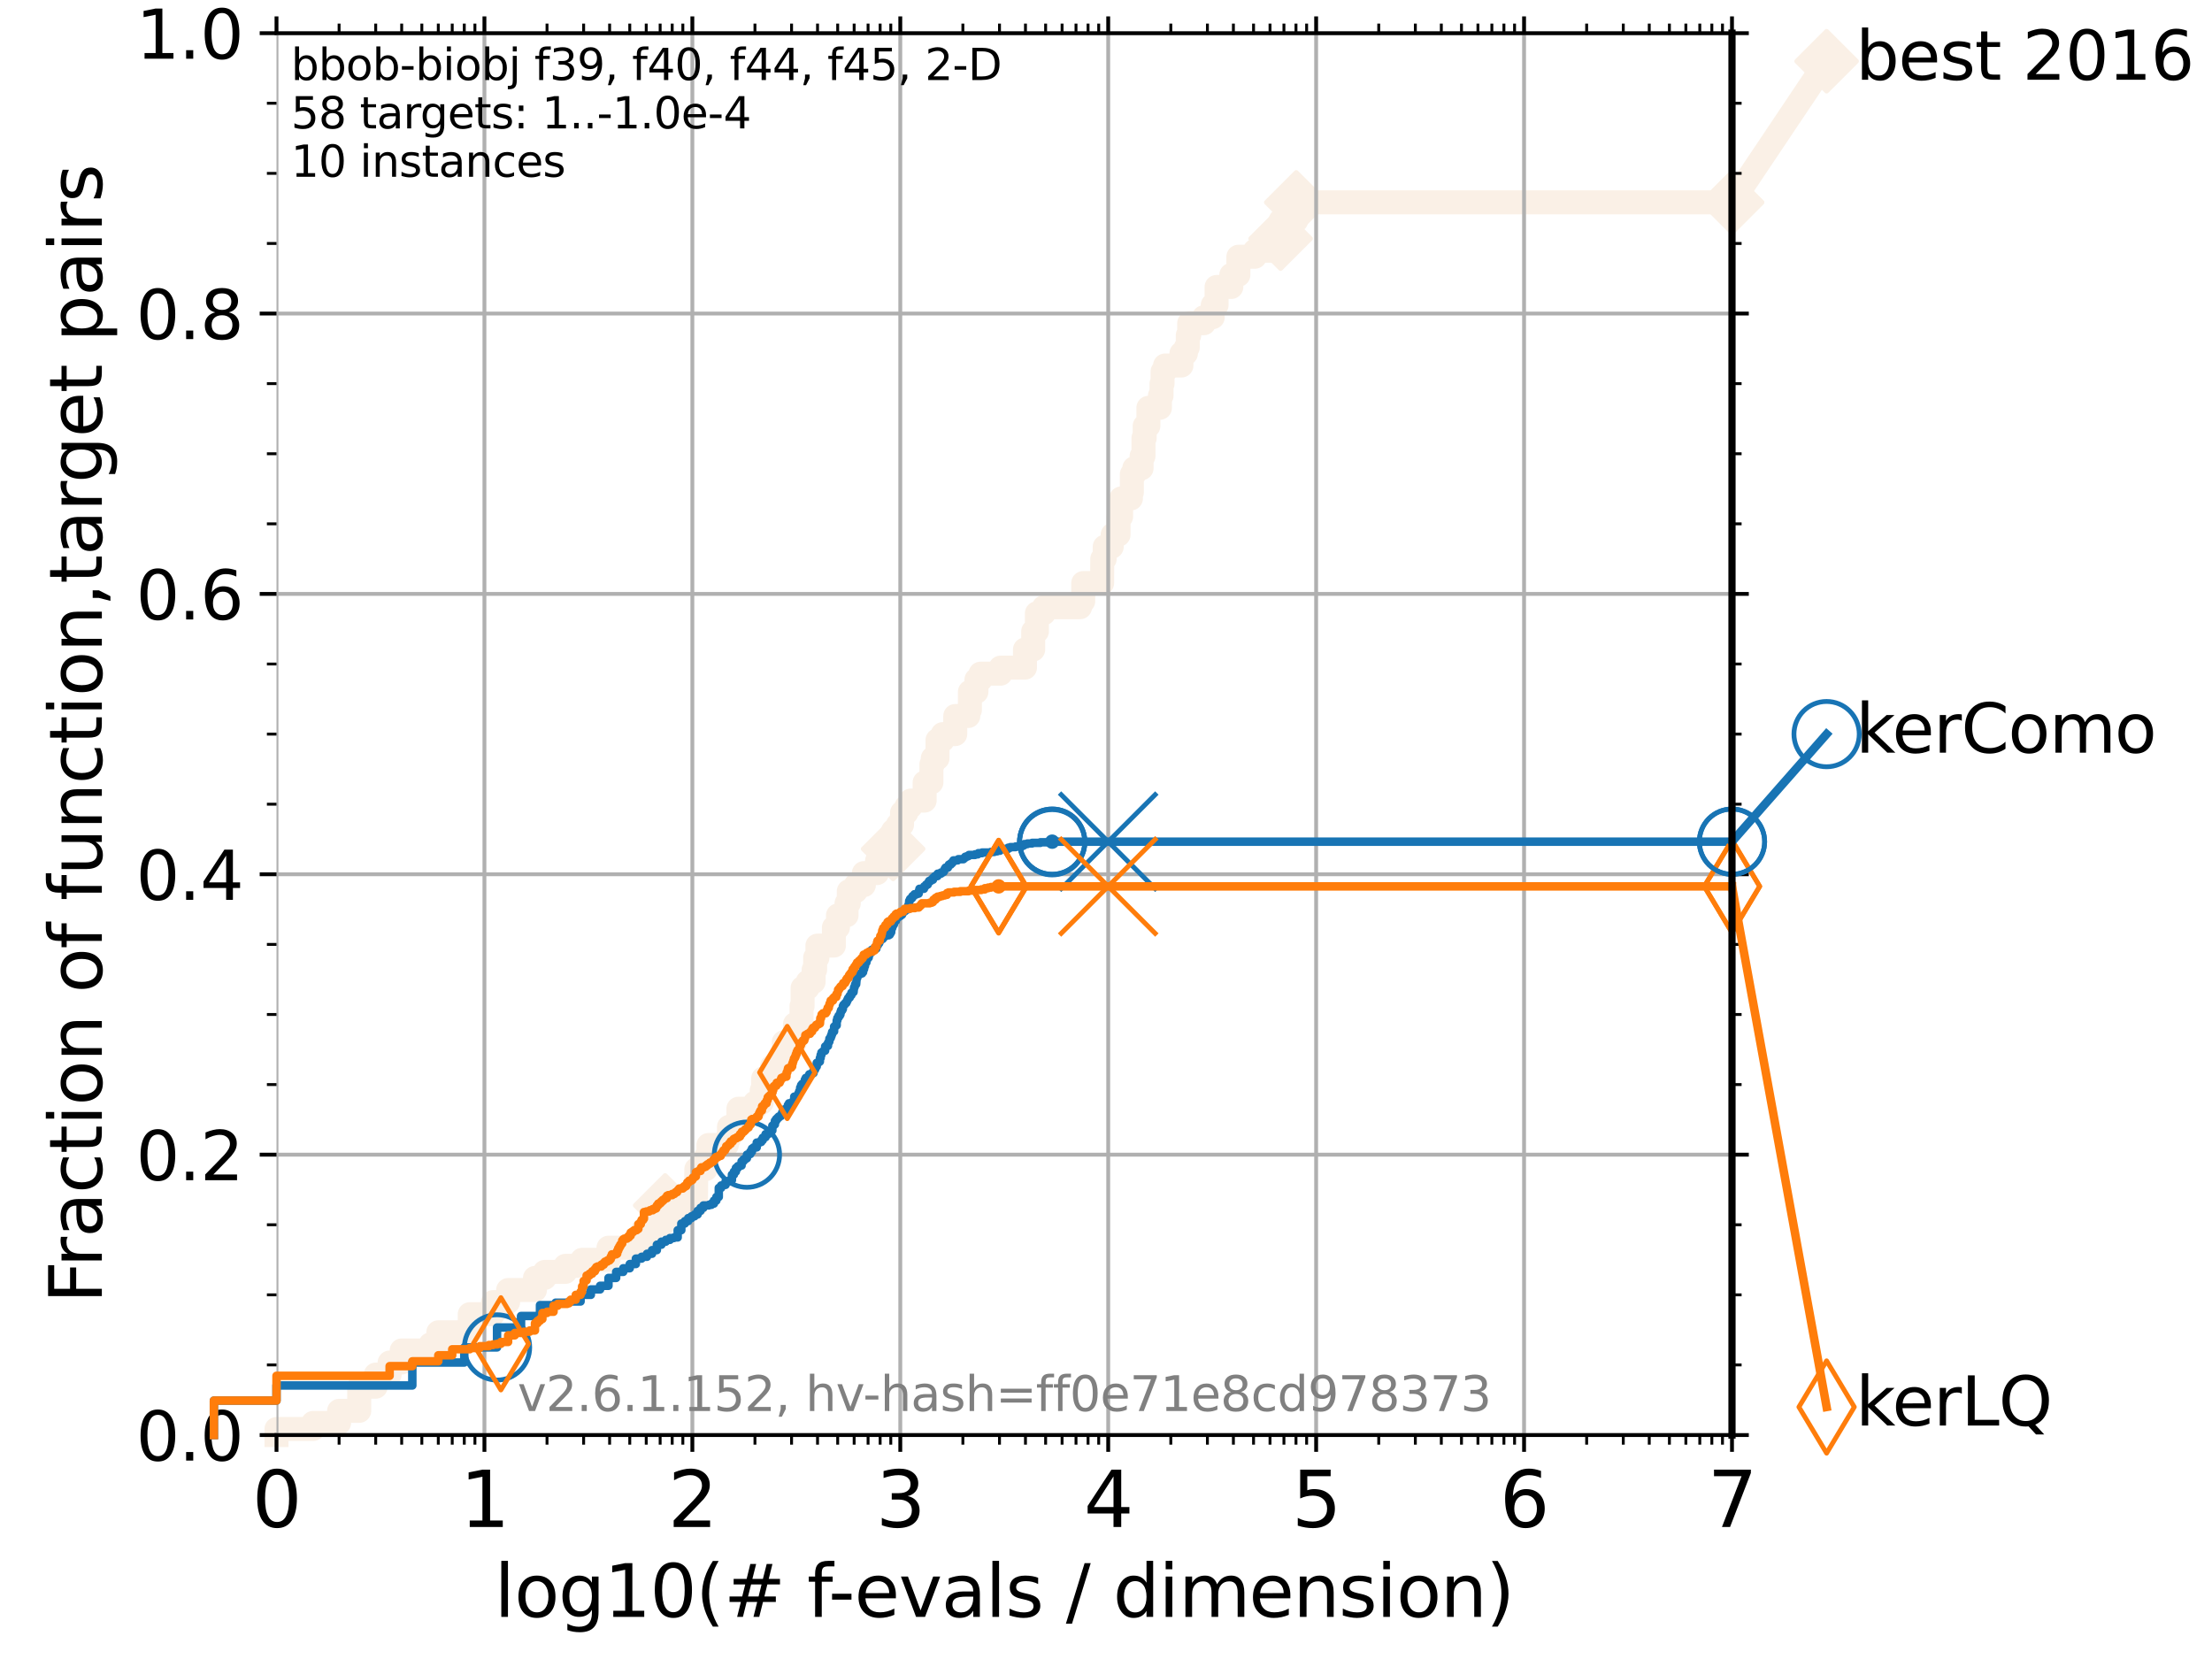 <?xml version="1.0" encoding="utf-8" standalone="no"?>
<!DOCTYPE svg PUBLIC "-//W3C//DTD SVG 1.1//EN"
  "http://www.w3.org/Graphics/SVG/1.1/DTD/svg11.dtd">
<svg xmlns:xlink="http://www.w3.org/1999/xlink" width="460.8pt" height="345.6pt" viewBox="0 0 460.8 345.6" xmlns="http://www.w3.org/2000/svg" version="1.1">
 <defs>
  <style type="text/css">*{stroke-linejoin: round; stroke-linecap: butt}</style>
 </defs>
 <g id="figure_1">
  <g id="patch_1">
   <path d="M 0 345.6 
L 460.8 345.6 
L 460.8 0 
L 0 0 
z
" style="fill: #ffffff"/>
  </g>
  <g id="axes_1">
   <g id="patch_2">
    <path d="M 57.6 298.944 
L 360.806 298.944 
L 360.806 6.912 
L 57.6 6.912 
z
" style="fill: #ffffff"/>
   </g>
   <g id="line2d_1">
    <path d="M 57.6 298.944 
L 57.6 297.685 
L 65.227 297.685 
L 65.227 296.426 
L 70.639 296.426 
L 70.639 293.909 
L 74.837 293.909 
L 74.837 288.874 
L 78.267 288.874 
L 78.267 286.356 
L 81.166 286.356 
L 81.166 283.839 
L 83.678 283.839 
L 83.678 281.321 
L 89.669 281.321 
L 89.669 280.063 
L 91.306 280.063 
L 91.306 277.545 
L 97.858 277.545 
L 97.858 273.769 
L 102.708 273.769 
L 102.708 271.251 
L 105.851 271.251 
L 105.851 268.734 
L 111.442 268.734 
L 111.442 266.216 
L 113.478 266.216 
L 113.478 264.958 
L 117.772 264.958 
L 117.772 263.699 
L 121.266 263.699 
L 121.266 262.44 
L 126.757 262.44 
L 126.757 259.922 
L 133.983 259.922 
L 133.983 256.146 
L 135.835 256.146 
L 135.835 252.37 
L 138.566 252.37 
L 138.566 251.111 
L 144.968 251.111 
L 145.058 243.559 
L 147.022 243.559 
L 147.022 241.041 
L 147.582 241.041 
L 147.582 238.524 
L 151.414 238.524 
L 151.414 237.265 
L 151.858 237.265 
L 151.858 234.747 
L 153.479 234.747 
L 153.479 233.489 
L 153.821 233.489 
L 153.821 230.971 
L 157.27 230.971 
L 157.27 229.712 
L 158.674 229.712 
L 158.674 227.195 
L 158.977 227.195 
L 158.977 224.677 
L 160.817 224.677 
L 160.817 222.16 
L 162.845 222.16 
L 162.845 219.642 
L 163.26 219.642 
L 163.26 217.125 
L 165.605 217.125 
L 165.605 213.348 
L 166.973 213.348 
L 166.973 209.572 
L 167.196 209.572 
L 167.196 205.796 
L 168.248 205.796 
L 168.248 204.537 
L 169.492 204.537 
L 169.492 202.02 
L 169.808 202.02 
L 169.808 199.502 
L 170.285 199.502 
L 170.285 196.985 
L 173.719 196.985 
L 173.719 193.208 
L 174.563 193.208 
L 174.563 190.691 
L 176.351 190.691 
L 176.351 188.173 
L 176.822 188.173 
L 176.822 185.656 
L 178.263 185.656 
L 178.263 184.397 
L 179.956 184.397 
L 179.956 181.879 
L 182.702 181.879 
L 182.702 179.362 
L 183.995 179.362 
L 183.995 176.844 
L 186.059 176.844 
L 186.059 173.068 
L 187.04 173.068 
L 187.04 171.809 
L 187.909 171.809 
L 187.909 169.292 
L 188.827 169.292 
L 188.827 168.033 
L 189.703 168.033 
L 189.703 166.774 
L 192.618 166.774 
L 192.618 162.998 
L 194.029 162.998 
L 194.029 159.222 
L 194.313 159.222 
L 194.313 157.963 
L 195.298 157.963 
L 195.298 154.187 
L 196.381 154.187 
L 196.381 152.928 
L 198.996 152.928 
L 198.996 149.152 
L 201.716 149.152 
L 201.716 147.893 
L 202.05 147.893 
L 202.05 144.117 
L 203.405 144.117 
L 203.405 141.599 
L 204.256 141.599 
L 204.256 140.34 
L 208.433 140.34 
L 208.433 139.082 
L 213.518 139.082 
L 213.518 135.305 
L 215.232 135.305 
L 215.232 131.529 
L 216.004 131.529 
L 216.004 127.753 
L 217.453 127.753 
L 217.453 126.494 
L 225 126.494 
L 225 125.235 
L 225.656 125.235 
L 225.656 121.459 
L 229.591 121.459 
L 229.619 116.424 
L 230.13 116.424 
L 230.13 113.906 
L 231.591 113.906 
L 231.591 112.648 
L 231.782 112.648 
L 231.782 111.389 
L 233.015 111.389 
L 233.015 107.613 
L 233.551 107.613 
L 233.551 103.836 
L 235.591 103.836 
L 235.591 102.578 
L 235.78 102.578 
L 235.78 98.801 
L 236.291 98.801 
L 236.291 97.543 
L 237.812 97.543 
L 237.812 95.025 
L 238.206 95.025 
L 238.206 91.249 
L 238.461 91.249 
L 238.461 88.731 
L 239.23 88.731 
L 239.23 84.955 
L 241.634 84.955 
L 241.634 82.438 
L 241.969 82.438 
L 241.969 79.92 
L 242.182 79.92 
L 242.182 77.402 
L 242.694 77.402 
L 242.694 76.144 
L 246.117 76.144 
L 246.117 73.626 
L 247.046 73.626 
L 247.046 72.367 
L 247.436 72.367 
L 247.436 69.85 
L 247.733 69.85 
L 247.733 67.332 
L 250.803 67.332 
L 250.803 66.074 
L 252.635 66.074 
L 252.635 63.556 
L 253.434 63.556 
L 253.434 59.78 
L 256.505 59.78 
L 256.505 57.262 
L 257.978 57.262 
L 257.978 53.486 
L 261.412 53.486 
L 261.412 52.227 
L 265.305 52.227 
L 265.305 49.71 
L 266.767 49.71 
L 266.767 45.934 
L 270.033 45.934 
L 270.033 42.157 
L 360.806 42.157 
L 360.806 42.157 
" style="fill: none; stroke: #faf0e6; stroke-width: 5; stroke-linecap: square"/>
   </g>
   <g id="line2d_2">
    <defs>
     <path id="m72d17e8f1a" d="M -0 6.223 
L 6.223 0 
L 0 -6.223 
L -6.223 -0 
z
" style="stroke: #faf0e6; stroke-linejoin: miter"/>
    </defs>
    <g>
     <use xlink:href="#m72d17e8f1a" x="138.566" y="251.111" style="fill: #faf0e6; stroke: #faf0e6; stroke-linejoin: miter"/>
     <use xlink:href="#m72d17e8f1a" x="186.059" y="176.844" style="fill: #faf0e6; stroke: #faf0e6; stroke-linejoin: miter"/>
     <use xlink:href="#m72d17e8f1a" x="266.767" y="49.71" style="fill: #faf0e6; stroke: #faf0e6; stroke-linejoin: miter"/>
     <use xlink:href="#m72d17e8f1a" x="270.033" y="42.157" style="fill: #faf0e6; stroke: #faf0e6; stroke-linejoin: miter"/>
     <use xlink:href="#m72d17e8f1a" x="360.806" y="42.157" style="fill: #faf0e6; stroke: #faf0e6; stroke-linejoin: miter"/>
    </g>
   </g>
   <g id="line2d_3">
    <path style="fill: none; stroke: #faf0e6; stroke-width: 5; stroke-linecap: square"/>
    <g/>
   </g>
   <g id="line2d_4">
    <path d="M 360.806 42.157 
L 380.515 12.753 
" style="fill: none; stroke: #faf0e6; stroke-width: 5; stroke-linecap: square"/>
    <g>
     <use xlink:href="#m72d17e8f1a" x="360.806" y="42.157" style="fill: #faf0e6; stroke: #faf0e6; stroke-linejoin: miter"/>
     <use xlink:href="#m72d17e8f1a" x="380.515" y="12.753" style="fill: #faf0e6; stroke: #faf0e6; stroke-linejoin: miter"/>
    </g>
   </g>
   <g id="matplotlib.axis_1">
    <g id="xtick_1">
     <g id="line2d_5">
      <path d="M 57.6 298.944 
L 57.6 6.912 
" clip-path="url(#p98fcdebcd8)" style="fill: none; stroke: #b0b0b0; stroke-width: 0.8; stroke-linecap: square"/>
     </g>
     <g id="line2d_6">
      <defs>
       <path id="m3c057e34d4" d="M 0 0 
L 0 3.5 
" style="stroke: #000000; stroke-width: 0.8"/>
      </defs>
      <g>
       <use xlink:href="#m3c057e34d4" x="57.6" y="298.944" style="stroke: #000000; stroke-width: 0.8"/>
      </g>
     </g>
     <g id="line2d_7">
      <defs>
       <path id="md62a0b885c" d="M 0 0 
L 0 -3.5 
" style="stroke: #000000; stroke-width: 0.8"/>
      </defs>
      <g>
       <use xlink:href="#md62a0b885c" x="57.6" y="6.912" style="stroke: #000000; stroke-width: 0.8"/>
      </g>
     </g>
     <g id="text_1">
      <!-- 0 -->
      <g transform="translate(52.51 318.101) scale(0.16 -0.16)">
       <defs>
        <path id="DejaVuSans-30" d="M 2034 4250 
Q 1547 4250 1301 3770 
Q 1056 3291 1056 2328 
Q 1056 1369 1301 889 
Q 1547 409 2034 409 
Q 2525 409 2770 889 
Q 3016 1369 3016 2328 
Q 3016 3291 2770 3770 
Q 2525 4250 2034 4250 
z
M 2034 4750 
Q 2819 4750 3233 4129 
Q 3647 3509 3647 2328 
Q 3647 1150 3233 529 
Q 2819 -91 2034 -91 
Q 1250 -91 836 529 
Q 422 1150 422 2328 
Q 422 3509 836 4129 
Q 1250 4750 2034 4750 
z
" transform="scale(0.016)"/>
       </defs>
       <use xlink:href="#DejaVuSans-30"/>
      </g>
     </g>
    </g>
    <g id="xtick_2">
     <g id="line2d_8">
      <path d="M 100.915 298.944 
L 100.915 6.912 
" clip-path="url(#p98fcdebcd8)" style="fill: none; stroke: #b0b0b0; stroke-width: 0.8; stroke-linecap: square"/>
     </g>
     <g id="line2d_9">
      <g>
       <use xlink:href="#m3c057e34d4" x="100.915" y="298.944" style="stroke: #000000; stroke-width: 0.8"/>
      </g>
     </g>
     <g id="line2d_10">
      <g>
       <use xlink:href="#md62a0b885c" x="100.915" y="6.912" style="stroke: #000000; stroke-width: 0.8"/>
      </g>
     </g>
     <g id="text_2">
      <!-- 1 -->
      <g transform="translate(95.825 318.101) scale(0.16 -0.16)">
       <defs>
        <path id="DejaVuSans-31" d="M 794 531 
L 1825 531 
L 1825 4091 
L 703 3866 
L 703 4441 
L 1819 4666 
L 2450 4666 
L 2450 531 
L 3481 531 
L 3481 0 
L 794 0 
L 794 531 
z
" transform="scale(0.016)"/>
       </defs>
       <use xlink:href="#DejaVuSans-31"/>
      </g>
     </g>
    </g>
    <g id="xtick_3">
     <g id="line2d_11">
      <path d="M 144.23 298.944 
L 144.23 6.912 
" clip-path="url(#p98fcdebcd8)" style="fill: none; stroke: #b0b0b0; stroke-width: 0.8; stroke-linecap: square"/>
     </g>
     <g id="line2d_12">
      <g>
       <use xlink:href="#m3c057e34d4" x="144.23" y="298.944" style="stroke: #000000; stroke-width: 0.8"/>
      </g>
     </g>
     <g id="line2d_13">
      <g>
       <use xlink:href="#md62a0b885c" x="144.23" y="6.912" style="stroke: #000000; stroke-width: 0.8"/>
      </g>
     </g>
     <g id="text_3">
      <!-- 2 -->
      <g transform="translate(139.14 318.101) scale(0.16 -0.16)">
       <defs>
        <path id="DejaVuSans-32" d="M 1228 531 
L 3431 531 
L 3431 0 
L 469 0 
L 469 531 
Q 828 903 1448 1529 
Q 2069 2156 2228 2338 
Q 2531 2678 2651 2914 
Q 2772 3150 2772 3378 
Q 2772 3750 2511 3984 
Q 2250 4219 1831 4219 
Q 1534 4219 1204 4116 
Q 875 4013 500 3803 
L 500 4441 
Q 881 4594 1212 4672 
Q 1544 4750 1819 4750 
Q 2544 4750 2975 4387 
Q 3406 4025 3406 3419 
Q 3406 3131 3298 2873 
Q 3191 2616 2906 2266 
Q 2828 2175 2409 1742 
Q 1991 1309 1228 531 
z
" transform="scale(0.016)"/>
       </defs>
       <use xlink:href="#DejaVuSans-32"/>
      </g>
     </g>
    </g>
    <g id="xtick_4">
     <g id="line2d_14">
      <path d="M 187.546 298.944 
L 187.546 6.912 
" clip-path="url(#p98fcdebcd8)" style="fill: none; stroke: #b0b0b0; stroke-width: 0.8; stroke-linecap: square"/>
     </g>
     <g id="line2d_15">
      <g>
       <use xlink:href="#m3c057e34d4" x="187.546" y="298.944" style="stroke: #000000; stroke-width: 0.8"/>
      </g>
     </g>
     <g id="line2d_16">
      <g>
       <use xlink:href="#md62a0b885c" x="187.546" y="6.912" style="stroke: #000000; stroke-width: 0.8"/>
      </g>
     </g>
     <g id="text_4">
      <!-- 3 -->
      <g transform="translate(182.456 318.101) scale(0.16 -0.16)">
       <defs>
        <path id="DejaVuSans-33" d="M 2597 2516 
Q 3050 2419 3304 2112 
Q 3559 1806 3559 1356 
Q 3559 666 3084 287 
Q 2609 -91 1734 -91 
Q 1441 -91 1130 -33 
Q 819 25 488 141 
L 488 750 
Q 750 597 1062 519 
Q 1375 441 1716 441 
Q 2309 441 2620 675 
Q 2931 909 2931 1356 
Q 2931 1769 2642 2001 
Q 2353 2234 1838 2234 
L 1294 2234 
L 1294 2753 
L 1863 2753 
Q 2328 2753 2575 2939 
Q 2822 3125 2822 3475 
Q 2822 3834 2567 4026 
Q 2313 4219 1838 4219 
Q 1578 4219 1281 4162 
Q 984 4106 628 3988 
L 628 4550 
Q 988 4650 1302 4700 
Q 1616 4750 1894 4750 
Q 2613 4750 3031 4423 
Q 3450 4097 3450 3541 
Q 3450 3153 3228 2886 
Q 3006 2619 2597 2516 
z
" transform="scale(0.016)"/>
       </defs>
       <use xlink:href="#DejaVuSans-33"/>
      </g>
     </g>
    </g>
    <g id="xtick_5">
     <g id="line2d_17">
      <path d="M 230.861 298.944 
L 230.861 6.912 
" clip-path="url(#p98fcdebcd8)" style="fill: none; stroke: #b0b0b0; stroke-width: 0.8; stroke-linecap: square"/>
     </g>
     <g id="line2d_18">
      <g>
       <use xlink:href="#m3c057e34d4" x="230.861" y="298.944" style="stroke: #000000; stroke-width: 0.8"/>
      </g>
     </g>
     <g id="line2d_19">
      <g>
       <use xlink:href="#md62a0b885c" x="230.861" y="6.912" style="stroke: #000000; stroke-width: 0.8"/>
      </g>
     </g>
     <g id="text_5">
      <!-- 4 -->
      <g transform="translate(225.771 318.101) scale(0.16 -0.16)">
       <defs>
        <path id="DejaVuSans-34" d="M 2419 4116 
L 825 1625 
L 2419 1625 
L 2419 4116 
z
M 2253 4666 
L 3047 4666 
L 3047 1625 
L 3713 1625 
L 3713 1100 
L 3047 1100 
L 3047 0 
L 2419 0 
L 2419 1100 
L 313 1100 
L 313 1709 
L 2253 4666 
z
" transform="scale(0.016)"/>
       </defs>
       <use xlink:href="#DejaVuSans-34"/>
      </g>
     </g>
    </g>
    <g id="xtick_6">
     <g id="line2d_20">
      <path d="M 274.176 298.944 
L 274.176 6.912 
" clip-path="url(#p98fcdebcd8)" style="fill: none; stroke: #b0b0b0; stroke-width: 0.8; stroke-linecap: square"/>
     </g>
     <g id="line2d_21">
      <g>
       <use xlink:href="#m3c057e34d4" x="274.176" y="298.944" style="stroke: #000000; stroke-width: 0.8"/>
      </g>
     </g>
     <g id="line2d_22">
      <g>
       <use xlink:href="#md62a0b885c" x="274.176" y="6.912" style="stroke: #000000; stroke-width: 0.8"/>
      </g>
     </g>
     <g id="text_6">
      <!-- 5 -->
      <g transform="translate(269.086 318.101) scale(0.16 -0.16)">
       <defs>
        <path id="DejaVuSans-35" d="M 691 4666 
L 3169 4666 
L 3169 4134 
L 1269 4134 
L 1269 2991 
Q 1406 3038 1543 3061 
Q 1681 3084 1819 3084 
Q 2600 3084 3056 2656 
Q 3513 2228 3513 1497 
Q 3513 744 3044 326 
Q 2575 -91 1722 -91 
Q 1428 -91 1123 -41 
Q 819 9 494 109 
L 494 744 
Q 775 591 1075 516 
Q 1375 441 1709 441 
Q 2250 441 2565 725 
Q 2881 1009 2881 1497 
Q 2881 1984 2565 2268 
Q 2250 2553 1709 2553 
Q 1456 2553 1204 2497 
Q 953 2441 691 2322 
L 691 4666 
z
" transform="scale(0.016)"/>
       </defs>
       <use xlink:href="#DejaVuSans-35"/>
      </g>
     </g>
    </g>
    <g id="xtick_7">
     <g id="line2d_23">
      <path d="M 317.491 298.944 
L 317.491 6.912 
" clip-path="url(#p98fcdebcd8)" style="fill: none; stroke: #b0b0b0; stroke-width: 0.8; stroke-linecap: square"/>
     </g>
     <g id="line2d_24">
      <g>
       <use xlink:href="#m3c057e34d4" x="317.491" y="298.944" style="stroke: #000000; stroke-width: 0.8"/>
      </g>
     </g>
     <g id="line2d_25">
      <g>
       <use xlink:href="#md62a0b885c" x="317.491" y="6.912" style="stroke: #000000; stroke-width: 0.8"/>
      </g>
     </g>
     <g id="text_7">
      <!-- 6 -->
      <g transform="translate(312.401 318.101) scale(0.16 -0.16)">
       <defs>
        <path id="DejaVuSans-36" d="M 2113 2584 
Q 1688 2584 1439 2293 
Q 1191 2003 1191 1497 
Q 1191 994 1439 701 
Q 1688 409 2113 409 
Q 2538 409 2786 701 
Q 3034 994 3034 1497 
Q 3034 2003 2786 2293 
Q 2538 2584 2113 2584 
z
M 3366 4563 
L 3366 3988 
Q 3128 4100 2886 4159 
Q 2644 4219 2406 4219 
Q 1781 4219 1451 3797 
Q 1122 3375 1075 2522 
Q 1259 2794 1537 2939 
Q 1816 3084 2150 3084 
Q 2853 3084 3261 2657 
Q 3669 2231 3669 1497 
Q 3669 778 3244 343 
Q 2819 -91 2113 -91 
Q 1303 -91 875 529 
Q 447 1150 447 2328 
Q 447 3434 972 4092 
Q 1497 4750 2381 4750 
Q 2619 4750 2861 4703 
Q 3103 4656 3366 4563 
z
" transform="scale(0.016)"/>
       </defs>
       <use xlink:href="#DejaVuSans-36"/>
      </g>
     </g>
    </g>
    <g id="xtick_8">
     <g id="line2d_26">
      <path d="M 360.806 298.944 
L 360.806 6.912 
" clip-path="url(#p98fcdebcd8)" style="fill: none; stroke: #b0b0b0; stroke-width: 0.8; stroke-linecap: square"/>
     </g>
     <g id="line2d_27">
      <g>
       <use xlink:href="#m3c057e34d4" x="360.806" y="298.944" style="stroke: #000000; stroke-width: 0.8"/>
      </g>
     </g>
     <g id="line2d_28">
      <g>
       <use xlink:href="#md62a0b885c" x="360.806" y="6.912" style="stroke: #000000; stroke-width: 0.8"/>
      </g>
     </g>
     <g id="text_8">
      <!-- 7 -->
      <g transform="translate(355.716 318.101) scale(0.16 -0.16)">
       <defs>
        <path id="DejaVuSans-37" d="M 525 4666 
L 3525 4666 
L 3525 4397 
L 1831 0 
L 1172 0 
L 2766 4134 
L 525 4134 
L 525 4666 
z
" transform="scale(0.016)"/>
       </defs>
       <use xlink:href="#DejaVuSans-37"/>
      </g>
     </g>
    </g>
    <g id="xtick_9">
     <g id="line2d_29">
      <defs>
       <path id="m6be182fb78" d="M 0 0 
L 0 2 
" style="stroke: #000000; stroke-width: 0.6"/>
      </defs>
      <g>
       <use xlink:href="#m6be182fb78" x="70.639" y="298.944" style="stroke: #000000; stroke-width: 0.6"/>
      </g>
     </g>
     <g id="line2d_30">
      <defs>
       <path id="m477650c1f8" d="M 0 0 
L 0 -2 
" style="stroke: #000000; stroke-width: 0.6"/>
      </defs>
      <g>
       <use xlink:href="#m477650c1f8" x="70.639" y="6.912" style="stroke: #000000; stroke-width: 0.6"/>
      </g>
     </g>
    </g>
    <g id="xtick_10">
     <g id="line2d_31">
      <g>
       <use xlink:href="#m6be182fb78" x="78.267" y="298.944" style="stroke: #000000; stroke-width: 0.6"/>
      </g>
     </g>
     <g id="line2d_32">
      <g>
       <use xlink:href="#m477650c1f8" x="78.267" y="6.912" style="stroke: #000000; stroke-width: 0.6"/>
      </g>
     </g>
    </g>
    <g id="xtick_11">
     <g id="line2d_33">
      <g>
       <use xlink:href="#m6be182fb78" x="83.678" y="298.944" style="stroke: #000000; stroke-width: 0.6"/>
      </g>
     </g>
     <g id="line2d_34">
      <g>
       <use xlink:href="#m477650c1f8" x="83.678" y="6.912" style="stroke: #000000; stroke-width: 0.6"/>
      </g>
     </g>
    </g>
    <g id="xtick_12">
     <g id="line2d_35">
      <g>
       <use xlink:href="#m6be182fb78" x="87.876" y="298.944" style="stroke: #000000; stroke-width: 0.6"/>
      </g>
     </g>
     <g id="line2d_36">
      <g>
       <use xlink:href="#m477650c1f8" x="87.876" y="6.912" style="stroke: #000000; stroke-width: 0.6"/>
      </g>
     </g>
    </g>
    <g id="xtick_13">
     <g id="line2d_37">
      <g>
       <use xlink:href="#m6be182fb78" x="91.306" y="298.944" style="stroke: #000000; stroke-width: 0.6"/>
      </g>
     </g>
     <g id="line2d_38">
      <g>
       <use xlink:href="#m477650c1f8" x="91.306" y="6.912" style="stroke: #000000; stroke-width: 0.6"/>
      </g>
     </g>
    </g>
    <g id="xtick_14">
     <g id="line2d_39">
      <g>
       <use xlink:href="#m6be182fb78" x="94.206" y="298.944" style="stroke: #000000; stroke-width: 0.6"/>
      </g>
     </g>
     <g id="line2d_40">
      <g>
       <use xlink:href="#m477650c1f8" x="94.206" y="6.912" style="stroke: #000000; stroke-width: 0.6"/>
      </g>
     </g>
    </g>
    <g id="xtick_15">
     <g id="line2d_41">
      <g>
       <use xlink:href="#m6be182fb78" x="96.718" y="298.944" style="stroke: #000000; stroke-width: 0.6"/>
      </g>
     </g>
     <g id="line2d_42">
      <g>
       <use xlink:href="#m477650c1f8" x="96.718" y="6.912" style="stroke: #000000; stroke-width: 0.6"/>
      </g>
     </g>
    </g>
    <g id="xtick_16">
     <g id="line2d_43">
      <g>
       <use xlink:href="#m6be182fb78" x="98.933" y="298.944" style="stroke: #000000; stroke-width: 0.6"/>
      </g>
     </g>
     <g id="line2d_44">
      <g>
       <use xlink:href="#m477650c1f8" x="98.933" y="6.912" style="stroke: #000000; stroke-width: 0.6"/>
      </g>
     </g>
    </g>
    <g id="xtick_17">
     <g id="line2d_45">
      <g>
       <use xlink:href="#m6be182fb78" x="113.954" y="298.944" style="stroke: #000000; stroke-width: 0.6"/>
      </g>
     </g>
     <g id="line2d_46">
      <g>
       <use xlink:href="#m477650c1f8" x="113.954" y="6.912" style="stroke: #000000; stroke-width: 0.6"/>
      </g>
     </g>
    </g>
    <g id="xtick_18">
     <g id="line2d_47">
      <g>
       <use xlink:href="#m6be182fb78" x="121.582" y="298.944" style="stroke: #000000; stroke-width: 0.6"/>
      </g>
     </g>
     <g id="line2d_48">
      <g>
       <use xlink:href="#m477650c1f8" x="121.582" y="6.912" style="stroke: #000000; stroke-width: 0.6"/>
      </g>
     </g>
    </g>
    <g id="xtick_19">
     <g id="line2d_49">
      <g>
       <use xlink:href="#m6be182fb78" x="126.994" y="298.944" style="stroke: #000000; stroke-width: 0.6"/>
      </g>
     </g>
     <g id="line2d_50">
      <g>
       <use xlink:href="#m477650c1f8" x="126.994" y="6.912" style="stroke: #000000; stroke-width: 0.6"/>
      </g>
     </g>
    </g>
    <g id="xtick_20">
     <g id="line2d_51">
      <g>
       <use xlink:href="#m6be182fb78" x="131.191" y="298.944" style="stroke: #000000; stroke-width: 0.6"/>
      </g>
     </g>
     <g id="line2d_52">
      <g>
       <use xlink:href="#m477650c1f8" x="131.191" y="6.912" style="stroke: #000000; stroke-width: 0.6"/>
      </g>
     </g>
    </g>
    <g id="xtick_21">
     <g id="line2d_53">
      <g>
       <use xlink:href="#m6be182fb78" x="134.621" y="298.944" style="stroke: #000000; stroke-width: 0.6"/>
      </g>
     </g>
     <g id="line2d_54">
      <g>
       <use xlink:href="#m477650c1f8" x="134.621" y="6.912" style="stroke: #000000; stroke-width: 0.6"/>
      </g>
     </g>
    </g>
    <g id="xtick_22">
     <g id="line2d_55">
      <g>
       <use xlink:href="#m6be182fb78" x="137.521" y="298.944" style="stroke: #000000; stroke-width: 0.6"/>
      </g>
     </g>
     <g id="line2d_56">
      <g>
       <use xlink:href="#m477650c1f8" x="137.521" y="6.912" style="stroke: #000000; stroke-width: 0.6"/>
      </g>
     </g>
    </g>
    <g id="xtick_23">
     <g id="line2d_57">
      <g>
       <use xlink:href="#m6be182fb78" x="140.033" y="298.944" style="stroke: #000000; stroke-width: 0.6"/>
      </g>
     </g>
     <g id="line2d_58">
      <g>
       <use xlink:href="#m477650c1f8" x="140.033" y="6.912" style="stroke: #000000; stroke-width: 0.6"/>
      </g>
     </g>
    </g>
    <g id="xtick_24">
     <g id="line2d_59">
      <g>
       <use xlink:href="#m6be182fb78" x="142.248" y="298.944" style="stroke: #000000; stroke-width: 0.6"/>
      </g>
     </g>
     <g id="line2d_60">
      <g>
       <use xlink:href="#m477650c1f8" x="142.248" y="6.912" style="stroke: #000000; stroke-width: 0.6"/>
      </g>
     </g>
    </g>
    <g id="xtick_25">
     <g id="line2d_61">
      <g>
       <use xlink:href="#m6be182fb78" x="157.27" y="298.944" style="stroke: #000000; stroke-width: 0.6"/>
      </g>
     </g>
     <g id="line2d_62">
      <g>
       <use xlink:href="#m477650c1f8" x="157.27" y="6.912" style="stroke: #000000; stroke-width: 0.6"/>
      </g>
     </g>
    </g>
    <g id="xtick_26">
     <g id="line2d_63">
      <g>
       <use xlink:href="#m6be182fb78" x="164.897" y="298.944" style="stroke: #000000; stroke-width: 0.6"/>
      </g>
     </g>
     <g id="line2d_64">
      <g>
       <use xlink:href="#m477650c1f8" x="164.897" y="6.912" style="stroke: #000000; stroke-width: 0.6"/>
      </g>
     </g>
    </g>
    <g id="xtick_27">
     <g id="line2d_65">
      <g>
       <use xlink:href="#m6be182fb78" x="170.309" y="298.944" style="stroke: #000000; stroke-width: 0.6"/>
      </g>
     </g>
     <g id="line2d_66">
      <g>
       <use xlink:href="#m477650c1f8" x="170.309" y="6.912" style="stroke: #000000; stroke-width: 0.6"/>
      </g>
     </g>
    </g>
    <g id="xtick_28">
     <g id="line2d_67">
      <g>
       <use xlink:href="#m6be182fb78" x="174.506" y="298.944" style="stroke: #000000; stroke-width: 0.6"/>
      </g>
     </g>
     <g id="line2d_68">
      <g>
       <use xlink:href="#m477650c1f8" x="174.506" y="6.912" style="stroke: #000000; stroke-width: 0.6"/>
      </g>
     </g>
    </g>
    <g id="xtick_29">
     <g id="line2d_69">
      <g>
       <use xlink:href="#m6be182fb78" x="177.936" y="298.944" style="stroke: #000000; stroke-width: 0.6"/>
      </g>
     </g>
     <g id="line2d_70">
      <g>
       <use xlink:href="#m477650c1f8" x="177.936" y="6.912" style="stroke: #000000; stroke-width: 0.6"/>
      </g>
     </g>
    </g>
    <g id="xtick_30">
     <g id="line2d_71">
      <g>
       <use xlink:href="#m6be182fb78" x="180.836" y="298.944" style="stroke: #000000; stroke-width: 0.6"/>
      </g>
     </g>
     <g id="line2d_72">
      <g>
       <use xlink:href="#m477650c1f8" x="180.836" y="6.912" style="stroke: #000000; stroke-width: 0.6"/>
      </g>
     </g>
    </g>
    <g id="xtick_31">
     <g id="line2d_73">
      <g>
       <use xlink:href="#m6be182fb78" x="183.348" y="298.944" style="stroke: #000000; stroke-width: 0.6"/>
      </g>
     </g>
     <g id="line2d_74">
      <g>
       <use xlink:href="#m477650c1f8" x="183.348" y="6.912" style="stroke: #000000; stroke-width: 0.6"/>
      </g>
     </g>
    </g>
    <g id="xtick_32">
     <g id="line2d_75">
      <g>
       <use xlink:href="#m6be182fb78" x="185.564" y="298.944" style="stroke: #000000; stroke-width: 0.6"/>
      </g>
     </g>
     <g id="line2d_76">
      <g>
       <use xlink:href="#m477650c1f8" x="185.564" y="6.912" style="stroke: #000000; stroke-width: 0.6"/>
      </g>
     </g>
    </g>
    <g id="xtick_33">
     <g id="line2d_77">
      <g>
       <use xlink:href="#m6be182fb78" x="200.585" y="298.944" style="stroke: #000000; stroke-width: 0.6"/>
      </g>
     </g>
     <g id="line2d_78">
      <g>
       <use xlink:href="#m477650c1f8" x="200.585" y="6.912" style="stroke: #000000; stroke-width: 0.6"/>
      </g>
     </g>
    </g>
    <g id="xtick_34">
     <g id="line2d_79">
      <g>
       <use xlink:href="#m6be182fb78" x="208.212" y="298.944" style="stroke: #000000; stroke-width: 0.6"/>
      </g>
     </g>
     <g id="line2d_80">
      <g>
       <use xlink:href="#m477650c1f8" x="208.212" y="6.912" style="stroke: #000000; stroke-width: 0.6"/>
      </g>
     </g>
    </g>
    <g id="xtick_35">
     <g id="line2d_81">
      <g>
       <use xlink:href="#m6be182fb78" x="213.624" y="298.944" style="stroke: #000000; stroke-width: 0.6"/>
      </g>
     </g>
     <g id="line2d_82">
      <g>
       <use xlink:href="#m477650c1f8" x="213.624" y="6.912" style="stroke: #000000; stroke-width: 0.6"/>
      </g>
     </g>
    </g>
    <g id="xtick_36">
     <g id="line2d_83">
      <g>
       <use xlink:href="#m6be182fb78" x="217.822" y="298.944" style="stroke: #000000; stroke-width: 0.6"/>
      </g>
     </g>
     <g id="line2d_84">
      <g>
       <use xlink:href="#m477650c1f8" x="217.822" y="6.912" style="stroke: #000000; stroke-width: 0.6"/>
      </g>
     </g>
    </g>
    <g id="xtick_37">
     <g id="line2d_85">
      <g>
       <use xlink:href="#m6be182fb78" x="221.251" y="298.944" style="stroke: #000000; stroke-width: 0.6"/>
      </g>
     </g>
     <g id="line2d_86">
      <g>
       <use xlink:href="#m477650c1f8" x="221.251" y="6.912" style="stroke: #000000; stroke-width: 0.6"/>
      </g>
     </g>
    </g>
    <g id="xtick_38">
     <g id="line2d_87">
      <g>
       <use xlink:href="#m6be182fb78" x="224.151" y="298.944" style="stroke: #000000; stroke-width: 0.6"/>
      </g>
     </g>
     <g id="line2d_88">
      <g>
       <use xlink:href="#m477650c1f8" x="224.151" y="6.912" style="stroke: #000000; stroke-width: 0.6"/>
      </g>
     </g>
    </g>
    <g id="xtick_39">
     <g id="line2d_89">
      <g>
       <use xlink:href="#m6be182fb78" x="226.663" y="298.944" style="stroke: #000000; stroke-width: 0.6"/>
      </g>
     </g>
     <g id="line2d_90">
      <g>
       <use xlink:href="#m477650c1f8" x="226.663" y="6.912" style="stroke: #000000; stroke-width: 0.6"/>
      </g>
     </g>
    </g>
    <g id="xtick_40">
     <g id="line2d_91">
      <g>
       <use xlink:href="#m6be182fb78" x="228.879" y="298.944" style="stroke: #000000; stroke-width: 0.6"/>
      </g>
     </g>
     <g id="line2d_92">
      <g>
       <use xlink:href="#m477650c1f8" x="228.879" y="6.912" style="stroke: #000000; stroke-width: 0.6"/>
      </g>
     </g>
    </g>
    <g id="xtick_41">
     <g id="line2d_93">
      <g>
       <use xlink:href="#m6be182fb78" x="243.9" y="298.944" style="stroke: #000000; stroke-width: 0.6"/>
      </g>
     </g>
     <g id="line2d_94">
      <g>
       <use xlink:href="#m477650c1f8" x="243.9" y="6.912" style="stroke: #000000; stroke-width: 0.6"/>
      </g>
     </g>
    </g>
    <g id="xtick_42">
     <g id="line2d_95">
      <g>
       <use xlink:href="#m6be182fb78" x="251.527" y="298.944" style="stroke: #000000; stroke-width: 0.6"/>
      </g>
     </g>
     <g id="line2d_96">
      <g>
       <use xlink:href="#m477650c1f8" x="251.527" y="6.912" style="stroke: #000000; stroke-width: 0.6"/>
      </g>
     </g>
    </g>
    <g id="xtick_43">
     <g id="line2d_97">
      <g>
       <use xlink:href="#m6be182fb78" x="256.939" y="298.944" style="stroke: #000000; stroke-width: 0.6"/>
      </g>
     </g>
     <g id="line2d_98">
      <g>
       <use xlink:href="#m477650c1f8" x="256.939" y="6.912" style="stroke: #000000; stroke-width: 0.6"/>
      </g>
     </g>
    </g>
    <g id="xtick_44">
     <g id="line2d_99">
      <g>
       <use xlink:href="#m6be182fb78" x="261.137" y="298.944" style="stroke: #000000; stroke-width: 0.6"/>
      </g>
     </g>
     <g id="line2d_100">
      <g>
       <use xlink:href="#m477650c1f8" x="261.137" y="6.912" style="stroke: #000000; stroke-width: 0.6"/>
      </g>
     </g>
    </g>
    <g id="xtick_45">
     <g id="line2d_101">
      <g>
       <use xlink:href="#m6be182fb78" x="264.567" y="298.944" style="stroke: #000000; stroke-width: 0.6"/>
      </g>
     </g>
     <g id="line2d_102">
      <g>
       <use xlink:href="#m477650c1f8" x="264.567" y="6.912" style="stroke: #000000; stroke-width: 0.6"/>
      </g>
     </g>
    </g>
    <g id="xtick_46">
     <g id="line2d_103">
      <g>
       <use xlink:href="#m6be182fb78" x="267.466" y="298.944" style="stroke: #000000; stroke-width: 0.6"/>
      </g>
     </g>
     <g id="line2d_104">
      <g>
       <use xlink:href="#m477650c1f8" x="267.466" y="6.912" style="stroke: #000000; stroke-width: 0.6"/>
      </g>
     </g>
    </g>
    <g id="xtick_47">
     <g id="line2d_105">
      <g>
       <use xlink:href="#m6be182fb78" x="269.978" y="298.944" style="stroke: #000000; stroke-width: 0.6"/>
      </g>
     </g>
     <g id="line2d_106">
      <g>
       <use xlink:href="#m477650c1f8" x="269.978" y="6.912" style="stroke: #000000; stroke-width: 0.6"/>
      </g>
     </g>
    </g>
    <g id="xtick_48">
     <g id="line2d_107">
      <g>
       <use xlink:href="#m6be182fb78" x="272.194" y="298.944" style="stroke: #000000; stroke-width: 0.6"/>
      </g>
     </g>
     <g id="line2d_108">
      <g>
       <use xlink:href="#m477650c1f8" x="272.194" y="6.912" style="stroke: #000000; stroke-width: 0.6"/>
      </g>
     </g>
    </g>
    <g id="xtick_49">
     <g id="line2d_109">
      <g>
       <use xlink:href="#m6be182fb78" x="287.215" y="298.944" style="stroke: #000000; stroke-width: 0.6"/>
      </g>
     </g>
     <g id="line2d_110">
      <g>
       <use xlink:href="#m477650c1f8" x="287.215" y="6.912" style="stroke: #000000; stroke-width: 0.6"/>
      </g>
     </g>
    </g>
    <g id="xtick_50">
     <g id="line2d_111">
      <g>
       <use xlink:href="#m6be182fb78" x="294.843" y="298.944" style="stroke: #000000; stroke-width: 0.6"/>
      </g>
     </g>
     <g id="line2d_112">
      <g>
       <use xlink:href="#m477650c1f8" x="294.843" y="6.912" style="stroke: #000000; stroke-width: 0.6"/>
      </g>
     </g>
    </g>
    <g id="xtick_51">
     <g id="line2d_113">
      <g>
       <use xlink:href="#m6be182fb78" x="300.254" y="298.944" style="stroke: #000000; stroke-width: 0.6"/>
      </g>
     </g>
     <g id="line2d_114">
      <g>
       <use xlink:href="#m477650c1f8" x="300.254" y="6.912" style="stroke: #000000; stroke-width: 0.6"/>
      </g>
     </g>
    </g>
    <g id="xtick_52">
     <g id="line2d_115">
      <g>
       <use xlink:href="#m6be182fb78" x="304.452" y="298.944" style="stroke: #000000; stroke-width: 0.6"/>
      </g>
     </g>
     <g id="line2d_116">
      <g>
       <use xlink:href="#m477650c1f8" x="304.452" y="6.912" style="stroke: #000000; stroke-width: 0.6"/>
      </g>
     </g>
    </g>
    <g id="xtick_53">
     <g id="line2d_117">
      <g>
       <use xlink:href="#m6be182fb78" x="307.882" y="298.944" style="stroke: #000000; stroke-width: 0.6"/>
      </g>
     </g>
     <g id="line2d_118">
      <g>
       <use xlink:href="#m477650c1f8" x="307.882" y="6.912" style="stroke: #000000; stroke-width: 0.6"/>
      </g>
     </g>
    </g>
    <g id="xtick_54">
     <g id="line2d_119">
      <g>
       <use xlink:href="#m6be182fb78" x="310.782" y="298.944" style="stroke: #000000; stroke-width: 0.6"/>
      </g>
     </g>
     <g id="line2d_120">
      <g>
       <use xlink:href="#m477650c1f8" x="310.782" y="6.912" style="stroke: #000000; stroke-width: 0.6"/>
      </g>
     </g>
    </g>
    <g id="xtick_55">
     <g id="line2d_121">
      <g>
       <use xlink:href="#m6be182fb78" x="313.294" y="298.944" style="stroke: #000000; stroke-width: 0.6"/>
      </g>
     </g>
     <g id="line2d_122">
      <g>
       <use xlink:href="#m477650c1f8" x="313.294" y="6.912" style="stroke: #000000; stroke-width: 0.6"/>
      </g>
     </g>
    </g>
    <g id="xtick_56">
     <g id="line2d_123">
      <g>
       <use xlink:href="#m6be182fb78" x="315.509" y="298.944" style="stroke: #000000; stroke-width: 0.6"/>
      </g>
     </g>
     <g id="line2d_124">
      <g>
       <use xlink:href="#m477650c1f8" x="315.509" y="6.912" style="stroke: #000000; stroke-width: 0.6"/>
      </g>
     </g>
    </g>
    <g id="xtick_57">
     <g id="line2d_125">
      <g>
       <use xlink:href="#m6be182fb78" x="330.53" y="298.944" style="stroke: #000000; stroke-width: 0.6"/>
      </g>
     </g>
     <g id="line2d_126">
      <g>
       <use xlink:href="#m477650c1f8" x="330.53" y="6.912" style="stroke: #000000; stroke-width: 0.6"/>
      </g>
     </g>
    </g>
    <g id="xtick_58">
     <g id="line2d_127">
      <g>
       <use xlink:href="#m6be182fb78" x="338.158" y="298.944" style="stroke: #000000; stroke-width: 0.6"/>
      </g>
     </g>
     <g id="line2d_128">
      <g>
       <use xlink:href="#m477650c1f8" x="338.158" y="6.912" style="stroke: #000000; stroke-width: 0.6"/>
      </g>
     </g>
    </g>
    <g id="xtick_59">
     <g id="line2d_129">
      <g>
       <use xlink:href="#m6be182fb78" x="343.57" y="298.944" style="stroke: #000000; stroke-width: 0.6"/>
      </g>
     </g>
     <g id="line2d_130">
      <g>
       <use xlink:href="#m477650c1f8" x="343.57" y="6.912" style="stroke: #000000; stroke-width: 0.6"/>
      </g>
     </g>
    </g>
    <g id="xtick_60">
     <g id="line2d_131">
      <g>
       <use xlink:href="#m6be182fb78" x="347.767" y="298.944" style="stroke: #000000; stroke-width: 0.6"/>
      </g>
     </g>
     <g id="line2d_132">
      <g>
       <use xlink:href="#m477650c1f8" x="347.767" y="6.912" style="stroke: #000000; stroke-width: 0.6"/>
      </g>
     </g>
    </g>
    <g id="xtick_61">
     <g id="line2d_133">
      <g>
       <use xlink:href="#m6be182fb78" x="351.197" y="298.944" style="stroke: #000000; stroke-width: 0.6"/>
      </g>
     </g>
     <g id="line2d_134">
      <g>
       <use xlink:href="#m477650c1f8" x="351.197" y="6.912" style="stroke: #000000; stroke-width: 0.6"/>
      </g>
     </g>
    </g>
    <g id="xtick_62">
     <g id="line2d_135">
      <g>
       <use xlink:href="#m6be182fb78" x="354.097" y="298.944" style="stroke: #000000; stroke-width: 0.6"/>
      </g>
     </g>
     <g id="line2d_136">
      <g>
       <use xlink:href="#m477650c1f8" x="354.097" y="6.912" style="stroke: #000000; stroke-width: 0.6"/>
      </g>
     </g>
    </g>
    <g id="xtick_63">
     <g id="line2d_137">
      <g>
       <use xlink:href="#m6be182fb78" x="356.609" y="298.944" style="stroke: #000000; stroke-width: 0.6"/>
      </g>
     </g>
     <g id="line2d_138">
      <g>
       <use xlink:href="#m477650c1f8" x="356.609" y="6.912" style="stroke: #000000; stroke-width: 0.6"/>
      </g>
     </g>
    </g>
    <g id="xtick_64">
     <g id="line2d_139">
      <g>
       <use xlink:href="#m6be182fb78" x="358.824" y="298.944" style="stroke: #000000; stroke-width: 0.6"/>
      </g>
     </g>
     <g id="line2d_140">
      <g>
       <use xlink:href="#m477650c1f8" x="358.824" y="6.912" style="stroke: #000000; stroke-width: 0.6"/>
      </g>
     </g>
    </g>
    <g id="text_9">
     <!-- log10(# f-evals / dimension) -->
     <g transform="translate(102.986 336.827) scale(0.15 -0.15)">
      <defs>
       <path id="DejaVuSans-6c" d="M 603 4863 
L 1178 4863 
L 1178 0 
L 603 0 
L 603 4863 
z
" transform="scale(0.016)"/>
       <path id="DejaVuSans-6f" d="M 1959 3097 
Q 1497 3097 1228 2736 
Q 959 2375 959 1747 
Q 959 1119 1226 758 
Q 1494 397 1959 397 
Q 2419 397 2687 759 
Q 2956 1122 2956 1747 
Q 2956 2369 2687 2733 
Q 2419 3097 1959 3097 
z
M 1959 3584 
Q 2709 3584 3137 3096 
Q 3566 2609 3566 1747 
Q 3566 888 3137 398 
Q 2709 -91 1959 -91 
Q 1206 -91 779 398 
Q 353 888 353 1747 
Q 353 2609 779 3096 
Q 1206 3584 1959 3584 
z
" transform="scale(0.016)"/>
       <path id="DejaVuSans-67" d="M 2906 1791 
Q 2906 2416 2648 2759 
Q 2391 3103 1925 3103 
Q 1463 3103 1205 2759 
Q 947 2416 947 1791 
Q 947 1169 1205 825 
Q 1463 481 1925 481 
Q 2391 481 2648 825 
Q 2906 1169 2906 1791 
z
M 3481 434 
Q 3481 -459 3084 -895 
Q 2688 -1331 1869 -1331 
Q 1566 -1331 1297 -1286 
Q 1028 -1241 775 -1147 
L 775 -588 
Q 1028 -725 1275 -790 
Q 1522 -856 1778 -856 
Q 2344 -856 2625 -561 
Q 2906 -266 2906 331 
L 2906 616 
Q 2728 306 2450 153 
Q 2172 0 1784 0 
Q 1141 0 747 490 
Q 353 981 353 1791 
Q 353 2603 747 3093 
Q 1141 3584 1784 3584 
Q 2172 3584 2450 3431 
Q 2728 3278 2906 2969 
L 2906 3500 
L 3481 3500 
L 3481 434 
z
" transform="scale(0.016)"/>
       <path id="DejaVuSans-28" d="M 1984 4856 
Q 1566 4138 1362 3434 
Q 1159 2731 1159 2009 
Q 1159 1288 1364 580 
Q 1569 -128 1984 -844 
L 1484 -844 
Q 1016 -109 783 600 
Q 550 1309 550 2009 
Q 550 2706 781 3412 
Q 1013 4119 1484 4856 
L 1984 4856 
z
" transform="scale(0.016)"/>
       <path id="DejaVuSans-23" d="M 3272 2816 
L 2363 2816 
L 2100 1772 
L 3016 1772 
L 3272 2816 
z
M 2803 4594 
L 2478 3297 
L 3391 3297 
L 3719 4594 
L 4219 4594 
L 3897 3297 
L 4872 3297 
L 4872 2816 
L 3775 2816 
L 3519 1772 
L 4513 1772 
L 4513 1294 
L 3397 1294 
L 3072 0 
L 2572 0 
L 2894 1294 
L 1978 1294 
L 1656 0 
L 1153 0 
L 1478 1294 
L 494 1294 
L 494 1772 
L 1594 1772 
L 1856 2816 
L 850 2816 
L 850 3297 
L 1978 3297 
L 2297 4594 
L 2803 4594 
z
" transform="scale(0.016)"/>
       <path id="DejaVuSans-20" transform="scale(0.016)"/>
       <path id="DejaVuSans-66" d="M 2375 4863 
L 2375 4384 
L 1825 4384 
Q 1516 4384 1395 4259 
Q 1275 4134 1275 3809 
L 1275 3500 
L 2222 3500 
L 2222 3053 
L 1275 3053 
L 1275 0 
L 697 0 
L 697 3053 
L 147 3053 
L 147 3500 
L 697 3500 
L 697 3744 
Q 697 4328 969 4595 
Q 1241 4863 1831 4863 
L 2375 4863 
z
" transform="scale(0.016)"/>
       <path id="DejaVuSans-2d" d="M 313 2009 
L 1997 2009 
L 1997 1497 
L 313 1497 
L 313 2009 
z
" transform="scale(0.016)"/>
       <path id="DejaVuSans-65" d="M 3597 1894 
L 3597 1613 
L 953 1613 
Q 991 1019 1311 708 
Q 1631 397 2203 397 
Q 2534 397 2845 478 
Q 3156 559 3463 722 
L 3463 178 
Q 3153 47 2828 -22 
Q 2503 -91 2169 -91 
Q 1331 -91 842 396 
Q 353 884 353 1716 
Q 353 2575 817 3079 
Q 1281 3584 2069 3584 
Q 2775 3584 3186 3129 
Q 3597 2675 3597 1894 
z
M 3022 2063 
Q 3016 2534 2758 2815 
Q 2500 3097 2075 3097 
Q 1594 3097 1305 2825 
Q 1016 2553 972 2059 
L 3022 2063 
z
" transform="scale(0.016)"/>
       <path id="DejaVuSans-76" d="M 191 3500 
L 800 3500 
L 1894 563 
L 2988 3500 
L 3597 3500 
L 2284 0 
L 1503 0 
L 191 3500 
z
" transform="scale(0.016)"/>
       <path id="DejaVuSans-61" d="M 2194 1759 
Q 1497 1759 1228 1600 
Q 959 1441 959 1056 
Q 959 750 1161 570 
Q 1363 391 1709 391 
Q 2188 391 2477 730 
Q 2766 1069 2766 1631 
L 2766 1759 
L 2194 1759 
z
M 3341 1997 
L 3341 0 
L 2766 0 
L 2766 531 
Q 2569 213 2275 61 
Q 1981 -91 1556 -91 
Q 1019 -91 701 211 
Q 384 513 384 1019 
Q 384 1609 779 1909 
Q 1175 2209 1959 2209 
L 2766 2209 
L 2766 2266 
Q 2766 2663 2505 2880 
Q 2244 3097 1772 3097 
Q 1472 3097 1187 3025 
Q 903 2953 641 2809 
L 641 3341 
Q 956 3463 1253 3523 
Q 1550 3584 1831 3584 
Q 2591 3584 2966 3190 
Q 3341 2797 3341 1997 
z
" transform="scale(0.016)"/>
       <path id="DejaVuSans-73" d="M 2834 3397 
L 2834 2853 
Q 2591 2978 2328 3040 
Q 2066 3103 1784 3103 
Q 1356 3103 1142 2972 
Q 928 2841 928 2578 
Q 928 2378 1081 2264 
Q 1234 2150 1697 2047 
L 1894 2003 
Q 2506 1872 2764 1633 
Q 3022 1394 3022 966 
Q 3022 478 2636 193 
Q 2250 -91 1575 -91 
Q 1294 -91 989 -36 
Q 684 19 347 128 
L 347 722 
Q 666 556 975 473 
Q 1284 391 1588 391 
Q 1994 391 2212 530 
Q 2431 669 2431 922 
Q 2431 1156 2273 1281 
Q 2116 1406 1581 1522 
L 1381 1569 
Q 847 1681 609 1914 
Q 372 2147 372 2553 
Q 372 3047 722 3315 
Q 1072 3584 1716 3584 
Q 2034 3584 2315 3537 
Q 2597 3491 2834 3397 
z
" transform="scale(0.016)"/>
       <path id="DejaVuSans-2f" d="M 1625 4666 
L 2156 4666 
L 531 -594 
L 0 -594 
L 1625 4666 
z
" transform="scale(0.016)"/>
       <path id="DejaVuSans-64" d="M 2906 2969 
L 2906 4863 
L 3481 4863 
L 3481 0 
L 2906 0 
L 2906 525 
Q 2725 213 2448 61 
Q 2172 -91 1784 -91 
Q 1150 -91 751 415 
Q 353 922 353 1747 
Q 353 2572 751 3078 
Q 1150 3584 1784 3584 
Q 2172 3584 2448 3432 
Q 2725 3281 2906 2969 
z
M 947 1747 
Q 947 1113 1208 752 
Q 1469 391 1925 391 
Q 2381 391 2643 752 
Q 2906 1113 2906 1747 
Q 2906 2381 2643 2742 
Q 2381 3103 1925 3103 
Q 1469 3103 1208 2742 
Q 947 2381 947 1747 
z
" transform="scale(0.016)"/>
       <path id="DejaVuSans-69" d="M 603 3500 
L 1178 3500 
L 1178 0 
L 603 0 
L 603 3500 
z
M 603 4863 
L 1178 4863 
L 1178 4134 
L 603 4134 
L 603 4863 
z
" transform="scale(0.016)"/>
       <path id="DejaVuSans-6d" d="M 3328 2828 
Q 3544 3216 3844 3400 
Q 4144 3584 4550 3584 
Q 5097 3584 5394 3201 
Q 5691 2819 5691 2113 
L 5691 0 
L 5113 0 
L 5113 2094 
Q 5113 2597 4934 2840 
Q 4756 3084 4391 3084 
Q 3944 3084 3684 2787 
Q 3425 2491 3425 1978 
L 3425 0 
L 2847 0 
L 2847 2094 
Q 2847 2600 2669 2842 
Q 2491 3084 2119 3084 
Q 1678 3084 1418 2786 
Q 1159 2488 1159 1978 
L 1159 0 
L 581 0 
L 581 3500 
L 1159 3500 
L 1159 2956 
Q 1356 3278 1631 3431 
Q 1906 3584 2284 3584 
Q 2666 3584 2933 3390 
Q 3200 3197 3328 2828 
z
" transform="scale(0.016)"/>
       <path id="DejaVuSans-6e" d="M 3513 2113 
L 3513 0 
L 2938 0 
L 2938 2094 
Q 2938 2591 2744 2837 
Q 2550 3084 2163 3084 
Q 1697 3084 1428 2787 
Q 1159 2491 1159 1978 
L 1159 0 
L 581 0 
L 581 3500 
L 1159 3500 
L 1159 2956 
Q 1366 3272 1645 3428 
Q 1925 3584 2291 3584 
Q 2894 3584 3203 3211 
Q 3513 2838 3513 2113 
z
" transform="scale(0.016)"/>
       <path id="DejaVuSans-29" d="M 513 4856 
L 1013 4856 
Q 1481 4119 1714 3412 
Q 1947 2706 1947 2009 
Q 1947 1309 1714 600 
Q 1481 -109 1013 -844 
L 513 -844 
Q 928 -128 1133 580 
Q 1338 1288 1338 2009 
Q 1338 2731 1133 3434 
Q 928 4138 513 4856 
z
" transform="scale(0.016)"/>
      </defs>
      <use xlink:href="#DejaVuSans-6c"/>
      <use xlink:href="#DejaVuSans-6f" x="27.783"/>
      <use xlink:href="#DejaVuSans-67" x="88.965"/>
      <use xlink:href="#DejaVuSans-31" x="152.441"/>
      <use xlink:href="#DejaVuSans-30" x="216.064"/>
      <use xlink:href="#DejaVuSans-28" x="279.688"/>
      <use xlink:href="#DejaVuSans-23" x="318.701"/>
      <use xlink:href="#DejaVuSans-20" x="402.49"/>
      <use xlink:href="#DejaVuSans-66" x="434.277"/>
      <use xlink:href="#DejaVuSans-2d" x="463.982"/>
      <use xlink:href="#DejaVuSans-65" x="500.066"/>
      <use xlink:href="#DejaVuSans-76" x="561.59"/>
      <use xlink:href="#DejaVuSans-61" x="620.77"/>
      <use xlink:href="#DejaVuSans-6c" x="682.049"/>
      <use xlink:href="#DejaVuSans-73" x="709.832"/>
      <use xlink:href="#DejaVuSans-20" x="761.932"/>
      <use xlink:href="#DejaVuSans-2f" x="793.719"/>
      <use xlink:href="#DejaVuSans-20" x="827.41"/>
      <use xlink:href="#DejaVuSans-64" x="859.197"/>
      <use xlink:href="#DejaVuSans-69" x="922.674"/>
      <use xlink:href="#DejaVuSans-6d" x="950.457"/>
      <use xlink:href="#DejaVuSans-65" x="1047.869"/>
      <use xlink:href="#DejaVuSans-6e" x="1109.393"/>
      <use xlink:href="#DejaVuSans-73" x="1172.771"/>
      <use xlink:href="#DejaVuSans-69" x="1224.871"/>
      <use xlink:href="#DejaVuSans-6f" x="1252.654"/>
      <use xlink:href="#DejaVuSans-6e" x="1313.836"/>
      <use xlink:href="#DejaVuSans-29" x="1377.215"/>
     </g>
    </g>
   </g>
   <g id="matplotlib.axis_2">
    <g id="ytick_1">
     <g id="line2d_141">
      <path d="M 57.6 298.944 
L 360.806 298.944 
" clip-path="url(#p98fcdebcd8)" style="fill: none; stroke: #b0b0b0; stroke-width: 0.8; stroke-linecap: square"/>
     </g>
     <g id="line2d_142">
      <defs>
       <path id="m56ee754fe2" d="M 0 0 
L -3.5 0 
" style="stroke: #000000; stroke-width: 0.8"/>
      </defs>
      <g>
       <use xlink:href="#m56ee754fe2" x="57.6" y="298.944" style="stroke: #000000; stroke-width: 0.8"/>
      </g>
     </g>
     <g id="line2d_143">
      <defs>
       <path id="m83f38b35f8" d="M 0 0 
L 3.5 0 
" style="stroke: #000000; stroke-width: 0.8"/>
      </defs>
      <g>
       <use xlink:href="#m83f38b35f8" x="360.806" y="298.944" style="stroke: #000000; stroke-width: 0.8"/>
      </g>
     </g>
     <g id="text_10">
      <!-- 0.0 -->
      <g transform="translate(28.336 304.263) scale(0.14 -0.14)">
       <defs>
        <path id="DejaVuSans-2e" d="M 684 794 
L 1344 794 
L 1344 0 
L 684 0 
L 684 794 
z
" transform="scale(0.016)"/>
       </defs>
       <use xlink:href="#DejaVuSans-30"/>
       <use xlink:href="#DejaVuSans-2e" x="63.623"/>
       <use xlink:href="#DejaVuSans-30" x="95.41"/>
      </g>
     </g>
    </g>
    <g id="ytick_2">
     <g id="line2d_144">
      <path d="M 57.6 240.538 
L 360.806 240.538 
" clip-path="url(#p98fcdebcd8)" style="fill: none; stroke: #b0b0b0; stroke-width: 0.8; stroke-linecap: square"/>
     </g>
     <g id="line2d_145">
      <g>
       <use xlink:href="#m56ee754fe2" x="57.6" y="240.538" style="stroke: #000000; stroke-width: 0.8"/>
      </g>
     </g>
     <g id="line2d_146">
      <g>
       <use xlink:href="#m83f38b35f8" x="360.806" y="240.538" style="stroke: #000000; stroke-width: 0.8"/>
      </g>
     </g>
     <g id="text_11">
      <!-- 0.2 -->
      <g transform="translate(28.336 245.857) scale(0.14 -0.14)">
       <use xlink:href="#DejaVuSans-30"/>
       <use xlink:href="#DejaVuSans-2e" x="63.623"/>
       <use xlink:href="#DejaVuSans-32" x="95.41"/>
      </g>
     </g>
    </g>
    <g id="ytick_3">
     <g id="line2d_147">
      <path d="M 57.6 182.131 
L 360.806 182.131 
" clip-path="url(#p98fcdebcd8)" style="fill: none; stroke: #b0b0b0; stroke-width: 0.8; stroke-linecap: square"/>
     </g>
     <g id="line2d_148">
      <g>
       <use xlink:href="#m56ee754fe2" x="57.6" y="182.131" style="stroke: #000000; stroke-width: 0.8"/>
      </g>
     </g>
     <g id="line2d_149">
      <g>
       <use xlink:href="#m83f38b35f8" x="360.806" y="182.131" style="stroke: #000000; stroke-width: 0.8"/>
      </g>
     </g>
     <g id="text_12">
      <!-- 0.4 -->
      <g transform="translate(28.336 187.45) scale(0.14 -0.14)">
       <use xlink:href="#DejaVuSans-30"/>
       <use xlink:href="#DejaVuSans-2e" x="63.623"/>
       <use xlink:href="#DejaVuSans-34" x="95.41"/>
      </g>
     </g>
    </g>
    <g id="ytick_4">
     <g id="line2d_150">
      <path d="M 57.6 123.725 
L 360.806 123.725 
" clip-path="url(#p98fcdebcd8)" style="fill: none; stroke: #b0b0b0; stroke-width: 0.8; stroke-linecap: square"/>
     </g>
     <g id="line2d_151">
      <g>
       <use xlink:href="#m56ee754fe2" x="57.6" y="123.725" style="stroke: #000000; stroke-width: 0.8"/>
      </g>
     </g>
     <g id="line2d_152">
      <g>
       <use xlink:href="#m83f38b35f8" x="360.806" y="123.725" style="stroke: #000000; stroke-width: 0.8"/>
      </g>
     </g>
     <g id="text_13">
      <!-- 0.6 -->
      <g transform="translate(28.336 129.044) scale(0.14 -0.14)">
       <use xlink:href="#DejaVuSans-30"/>
       <use xlink:href="#DejaVuSans-2e" x="63.623"/>
       <use xlink:href="#DejaVuSans-36" x="95.41"/>
      </g>
     </g>
    </g>
    <g id="ytick_5">
     <g id="line2d_153">
      <path d="M 57.6 65.318 
L 360.806 65.318 
" clip-path="url(#p98fcdebcd8)" style="fill: none; stroke: #b0b0b0; stroke-width: 0.8; stroke-linecap: square"/>
     </g>
     <g id="line2d_154">
      <g>
       <use xlink:href="#m56ee754fe2" x="57.6" y="65.318" style="stroke: #000000; stroke-width: 0.8"/>
      </g>
     </g>
     <g id="line2d_155">
      <g>
       <use xlink:href="#m83f38b35f8" x="360.806" y="65.318" style="stroke: #000000; stroke-width: 0.8"/>
      </g>
     </g>
     <g id="text_14">
      <!-- 0.8 -->
      <g transform="translate(28.336 70.637) scale(0.14 -0.14)">
       <defs>
        <path id="DejaVuSans-38" d="M 2034 2216 
Q 1584 2216 1326 1975 
Q 1069 1734 1069 1313 
Q 1069 891 1326 650 
Q 1584 409 2034 409 
Q 2484 409 2743 651 
Q 3003 894 3003 1313 
Q 3003 1734 2745 1975 
Q 2488 2216 2034 2216 
z
M 1403 2484 
Q 997 2584 770 2862 
Q 544 3141 544 3541 
Q 544 4100 942 4425 
Q 1341 4750 2034 4750 
Q 2731 4750 3128 4425 
Q 3525 4100 3525 3541 
Q 3525 3141 3298 2862 
Q 3072 2584 2669 2484 
Q 3125 2378 3379 2068 
Q 3634 1759 3634 1313 
Q 3634 634 3220 271 
Q 2806 -91 2034 -91 
Q 1263 -91 848 271 
Q 434 634 434 1313 
Q 434 1759 690 2068 
Q 947 2378 1403 2484 
z
M 1172 3481 
Q 1172 3119 1398 2916 
Q 1625 2713 2034 2713 
Q 2441 2713 2670 2916 
Q 2900 3119 2900 3481 
Q 2900 3844 2670 4047 
Q 2441 4250 2034 4250 
Q 1625 4250 1398 4047 
Q 1172 3844 1172 3481 
z
" transform="scale(0.016)"/>
       </defs>
       <use xlink:href="#DejaVuSans-30"/>
       <use xlink:href="#DejaVuSans-2e" x="63.623"/>
       <use xlink:href="#DejaVuSans-38" x="95.41"/>
      </g>
     </g>
    </g>
    <g id="ytick_6">
     <g id="line2d_156">
      <path d="M 57.6 6.912 
L 360.806 6.912 
" clip-path="url(#p98fcdebcd8)" style="fill: none; stroke: #b0b0b0; stroke-width: 0.8; stroke-linecap: square"/>
     </g>
     <g id="line2d_157">
      <g>
       <use xlink:href="#m56ee754fe2" x="57.6" y="6.912" style="stroke: #000000; stroke-width: 0.8"/>
      </g>
     </g>
     <g id="line2d_158">
      <g>
       <use xlink:href="#m83f38b35f8" x="360.806" y="6.912" style="stroke: #000000; stroke-width: 0.8"/>
      </g>
     </g>
     <g id="text_15">
      <!-- 1.0 -->
      <g transform="translate(28.336 12.231) scale(0.14 -0.14)">
       <use xlink:href="#DejaVuSans-31"/>
       <use xlink:href="#DejaVuSans-2e" x="63.623"/>
       <use xlink:href="#DejaVuSans-30" x="95.41"/>
      </g>
     </g>
    </g>
    <g id="ytick_7">
     <g id="line2d_159">
      <defs>
       <path id="m360abd8f1d" d="M 0 0 
L -2 0 
" style="stroke: #000000; stroke-width: 0.6"/>
      </defs>
      <g>
       <use xlink:href="#m360abd8f1d" x="57.6" y="284.342" style="stroke: #000000; stroke-width: 0.6"/>
      </g>
     </g>
     <g id="line2d_160">
      <defs>
       <path id="mb4219c0fab" d="M 0 0 
L 2 0 
" style="stroke: #000000; stroke-width: 0.6"/>
      </defs>
      <g>
       <use xlink:href="#mb4219c0fab" x="360.806" y="284.342" style="stroke: #000000; stroke-width: 0.6"/>
      </g>
     </g>
    </g>
    <g id="ytick_8">
     <g id="line2d_161">
      <g>
       <use xlink:href="#m360abd8f1d" x="57.6" y="269.741" style="stroke: #000000; stroke-width: 0.6"/>
      </g>
     </g>
     <g id="line2d_162">
      <g>
       <use xlink:href="#mb4219c0fab" x="360.806" y="269.741" style="stroke: #000000; stroke-width: 0.6"/>
      </g>
     </g>
    </g>
    <g id="ytick_9">
     <g id="line2d_163">
      <g>
       <use xlink:href="#m360abd8f1d" x="57.6" y="255.139" style="stroke: #000000; stroke-width: 0.6"/>
      </g>
     </g>
     <g id="line2d_164">
      <g>
       <use xlink:href="#mb4219c0fab" x="360.806" y="255.139" style="stroke: #000000; stroke-width: 0.6"/>
      </g>
     </g>
    </g>
    <g id="ytick_10">
     <g id="line2d_165">
      <g>
       <use xlink:href="#m360abd8f1d" x="57.6" y="225.936" style="stroke: #000000; stroke-width: 0.6"/>
      </g>
     </g>
     <g id="line2d_166">
      <g>
       <use xlink:href="#mb4219c0fab" x="360.806" y="225.936" style="stroke: #000000; stroke-width: 0.6"/>
      </g>
     </g>
    </g>
    <g id="ytick_11">
     <g id="line2d_167">
      <g>
       <use xlink:href="#m360abd8f1d" x="57.6" y="211.334" style="stroke: #000000; stroke-width: 0.6"/>
      </g>
     </g>
     <g id="line2d_168">
      <g>
       <use xlink:href="#mb4219c0fab" x="360.806" y="211.334" style="stroke: #000000; stroke-width: 0.6"/>
      </g>
     </g>
    </g>
    <g id="ytick_12">
     <g id="line2d_169">
      <g>
       <use xlink:href="#m360abd8f1d" x="57.6" y="196.733" style="stroke: #000000; stroke-width: 0.6"/>
      </g>
     </g>
     <g id="line2d_170">
      <g>
       <use xlink:href="#mb4219c0fab" x="360.806" y="196.733" style="stroke: #000000; stroke-width: 0.6"/>
      </g>
     </g>
    </g>
    <g id="ytick_13">
     <g id="line2d_171">
      <g>
       <use xlink:href="#m360abd8f1d" x="57.6" y="167.53" style="stroke: #000000; stroke-width: 0.6"/>
      </g>
     </g>
     <g id="line2d_172">
      <g>
       <use xlink:href="#mb4219c0fab" x="360.806" y="167.53" style="stroke: #000000; stroke-width: 0.6"/>
      </g>
     </g>
    </g>
    <g id="ytick_14">
     <g id="line2d_173">
      <g>
       <use xlink:href="#m360abd8f1d" x="57.6" y="152.928" style="stroke: #000000; stroke-width: 0.6"/>
      </g>
     </g>
     <g id="line2d_174">
      <g>
       <use xlink:href="#mb4219c0fab" x="360.806" y="152.928" style="stroke: #000000; stroke-width: 0.6"/>
      </g>
     </g>
    </g>
    <g id="ytick_15">
     <g id="line2d_175">
      <g>
       <use xlink:href="#m360abd8f1d" x="57.6" y="138.326" style="stroke: #000000; stroke-width: 0.6"/>
      </g>
     </g>
     <g id="line2d_176">
      <g>
       <use xlink:href="#mb4219c0fab" x="360.806" y="138.326" style="stroke: #000000; stroke-width: 0.6"/>
      </g>
     </g>
    </g>
    <g id="ytick_16">
     <g id="line2d_177">
      <g>
       <use xlink:href="#m360abd8f1d" x="57.6" y="109.123" style="stroke: #000000; stroke-width: 0.6"/>
      </g>
     </g>
     <g id="line2d_178">
      <g>
       <use xlink:href="#mb4219c0fab" x="360.806" y="109.123" style="stroke: #000000; stroke-width: 0.6"/>
      </g>
     </g>
    </g>
    <g id="ytick_17">
     <g id="line2d_179">
      <g>
       <use xlink:href="#m360abd8f1d" x="57.6" y="94.522" style="stroke: #000000; stroke-width: 0.6"/>
      </g>
     </g>
     <g id="line2d_180">
      <g>
       <use xlink:href="#mb4219c0fab" x="360.806" y="94.522" style="stroke: #000000; stroke-width: 0.6"/>
      </g>
     </g>
    </g>
    <g id="ytick_18">
     <g id="line2d_181">
      <g>
       <use xlink:href="#m360abd8f1d" x="57.6" y="79.92" style="stroke: #000000; stroke-width: 0.6"/>
      </g>
     </g>
     <g id="line2d_182">
      <g>
       <use xlink:href="#mb4219c0fab" x="360.806" y="79.92" style="stroke: #000000; stroke-width: 0.6"/>
      </g>
     </g>
    </g>
    <g id="ytick_19">
     <g id="line2d_183">
      <g>
       <use xlink:href="#m360abd8f1d" x="57.6" y="50.717" style="stroke: #000000; stroke-width: 0.6"/>
      </g>
     </g>
     <g id="line2d_184">
      <g>
       <use xlink:href="#mb4219c0fab" x="360.806" y="50.717" style="stroke: #000000; stroke-width: 0.6"/>
      </g>
     </g>
    </g>
    <g id="ytick_20">
     <g id="line2d_185">
      <g>
       <use xlink:href="#m360abd8f1d" x="57.6" y="36.115" style="stroke: #000000; stroke-width: 0.6"/>
      </g>
     </g>
     <g id="line2d_186">
      <g>
       <use xlink:href="#mb4219c0fab" x="360.806" y="36.115" style="stroke: #000000; stroke-width: 0.6"/>
      </g>
     </g>
    </g>
    <g id="ytick_21">
     <g id="line2d_187">
      <g>
       <use xlink:href="#m360abd8f1d" x="57.6" y="21.514" style="stroke: #000000; stroke-width: 0.6"/>
      </g>
     </g>
     <g id="line2d_188">
      <g>
       <use xlink:href="#mb4219c0fab" x="360.806" y="21.514" style="stroke: #000000; stroke-width: 0.6"/>
      </g>
     </g>
    </g>
    <g id="text_16">
     <!-- Fraction of function,target pairs -->
     <g transform="translate(21.216 271.503) rotate(-90) scale(0.15 -0.15)">
      <defs>
       <path id="DejaVuSans-46" d="M 628 4666 
L 3309 4666 
L 3309 4134 
L 1259 4134 
L 1259 2759 
L 3109 2759 
L 3109 2228 
L 1259 2228 
L 1259 0 
L 628 0 
L 628 4666 
z
" transform="scale(0.016)"/>
       <path id="DejaVuSans-72" d="M 2631 2963 
Q 2534 3019 2420 3045 
Q 2306 3072 2169 3072 
Q 1681 3072 1420 2755 
Q 1159 2438 1159 1844 
L 1159 0 
L 581 0 
L 581 3500 
L 1159 3500 
L 1159 2956 
Q 1341 3275 1631 3429 
Q 1922 3584 2338 3584 
Q 2397 3584 2469 3576 
Q 2541 3569 2628 3553 
L 2631 2963 
z
" transform="scale(0.016)"/>
       <path id="DejaVuSans-63" d="M 3122 3366 
L 3122 2828 
Q 2878 2963 2633 3030 
Q 2388 3097 2138 3097 
Q 1578 3097 1268 2742 
Q 959 2388 959 1747 
Q 959 1106 1268 751 
Q 1578 397 2138 397 
Q 2388 397 2633 464 
Q 2878 531 3122 666 
L 3122 134 
Q 2881 22 2623 -34 
Q 2366 -91 2075 -91 
Q 1284 -91 818 406 
Q 353 903 353 1747 
Q 353 2603 823 3093 
Q 1294 3584 2113 3584 
Q 2378 3584 2631 3529 
Q 2884 3475 3122 3366 
z
" transform="scale(0.016)"/>
       <path id="DejaVuSans-74" d="M 1172 4494 
L 1172 3500 
L 2356 3500 
L 2356 3053 
L 1172 3053 
L 1172 1153 
Q 1172 725 1289 603 
Q 1406 481 1766 481 
L 2356 481 
L 2356 0 
L 1766 0 
Q 1100 0 847 248 
Q 594 497 594 1153 
L 594 3053 
L 172 3053 
L 172 3500 
L 594 3500 
L 594 4494 
L 1172 4494 
z
" transform="scale(0.016)"/>
       <path id="DejaVuSans-75" d="M 544 1381 
L 544 3500 
L 1119 3500 
L 1119 1403 
Q 1119 906 1312 657 
Q 1506 409 1894 409 
Q 2359 409 2629 706 
Q 2900 1003 2900 1516 
L 2900 3500 
L 3475 3500 
L 3475 0 
L 2900 0 
L 2900 538 
Q 2691 219 2414 64 
Q 2138 -91 1772 -91 
Q 1169 -91 856 284 
Q 544 659 544 1381 
z
M 1991 3584 
L 1991 3584 
z
" transform="scale(0.016)"/>
       <path id="DejaVuSans-2c" d="M 750 794 
L 1409 794 
L 1409 256 
L 897 -744 
L 494 -744 
L 750 256 
L 750 794 
z
" transform="scale(0.016)"/>
       <path id="DejaVuSans-70" d="M 1159 525 
L 1159 -1331 
L 581 -1331 
L 581 3500 
L 1159 3500 
L 1159 2969 
Q 1341 3281 1617 3432 
Q 1894 3584 2278 3584 
Q 2916 3584 3314 3078 
Q 3713 2572 3713 1747 
Q 3713 922 3314 415 
Q 2916 -91 2278 -91 
Q 1894 -91 1617 61 
Q 1341 213 1159 525 
z
M 3116 1747 
Q 3116 2381 2855 2742 
Q 2594 3103 2138 3103 
Q 1681 3103 1420 2742 
Q 1159 2381 1159 1747 
Q 1159 1113 1420 752 
Q 1681 391 2138 391 
Q 2594 391 2855 752 
Q 3116 1113 3116 1747 
z
" transform="scale(0.016)"/>
      </defs>
      <use xlink:href="#DejaVuSans-46"/>
      <use xlink:href="#DejaVuSans-72" x="50.27"/>
      <use xlink:href="#DejaVuSans-61" x="91.383"/>
      <use xlink:href="#DejaVuSans-63" x="152.662"/>
      <use xlink:href="#DejaVuSans-74" x="207.643"/>
      <use xlink:href="#DejaVuSans-69" x="246.852"/>
      <use xlink:href="#DejaVuSans-6f" x="274.635"/>
      <use xlink:href="#DejaVuSans-6e" x="335.816"/>
      <use xlink:href="#DejaVuSans-20" x="399.195"/>
      <use xlink:href="#DejaVuSans-6f" x="430.982"/>
      <use xlink:href="#DejaVuSans-66" x="492.164"/>
      <use xlink:href="#DejaVuSans-20" x="527.369"/>
      <use xlink:href="#DejaVuSans-66" x="559.156"/>
      <use xlink:href="#DejaVuSans-75" x="594.361"/>
      <use xlink:href="#DejaVuSans-6e" x="657.74"/>
      <use xlink:href="#DejaVuSans-63" x="721.119"/>
      <use xlink:href="#DejaVuSans-74" x="776.1"/>
      <use xlink:href="#DejaVuSans-69" x="815.309"/>
      <use xlink:href="#DejaVuSans-6f" x="843.092"/>
      <use xlink:href="#DejaVuSans-6e" x="904.273"/>
      <use xlink:href="#DejaVuSans-2c" x="967.652"/>
      <use xlink:href="#DejaVuSans-74" x="999.439"/>
      <use xlink:href="#DejaVuSans-61" x="1038.648"/>
      <use xlink:href="#DejaVuSans-72" x="1099.928"/>
      <use xlink:href="#DejaVuSans-67" x="1139.291"/>
      <use xlink:href="#DejaVuSans-65" x="1202.768"/>
      <use xlink:href="#DejaVuSans-74" x="1264.291"/>
      <use xlink:href="#DejaVuSans-20" x="1303.5"/>
      <use xlink:href="#DejaVuSans-70" x="1335.287"/>
      <use xlink:href="#DejaVuSans-61" x="1398.764"/>
      <use xlink:href="#DejaVuSans-69" x="1460.043"/>
      <use xlink:href="#DejaVuSans-72" x="1487.826"/>
      <use xlink:href="#DejaVuSans-73" x="1528.939"/>
     </g>
    </g>
   </g>
   <g id="line2d_189">
    <defs>
     <path id="m86badfb672" d="M 0 1 
C 0.265 1 0.52 0.895 0.707 0.707 
C 0.895 0.52 1 0.265 1 0 
C 1 -0.265 0.895 -0.52 0.707 -0.707 
C 0.52 -0.895 0.265 -1 0 -1 
C -0.265 -1 -0.52 -0.895 -0.707 -0.707 
C -0.895 -0.52 -1 -0.265 -1 0 
C -1 0.265 -0.895 0.52 -0.707 0.707 
C -0.52 0.895 -0.265 1 0 1 
z
" style="stroke: #faf0e6"/>
    </defs>
    <g>
     <use xlink:href="#m86badfb672" x="270.033" y="42.157" style="fill: #faf0e6; stroke: #faf0e6"/>
    </g>
   </g>
   <g id="line2d_190">
    <defs>
     <path id="m2bfce22cd3" d="M 0 1 
C 0.265 1 0.52 0.895 0.707 0.707 
C 0.895 0.52 1 0.265 1 0 
C 1 -0.265 0.895 -0.52 0.707 -0.707 
C 0.52 -0.895 0.265 -1 0 -1 
C -0.265 -1 -0.52 -0.895 -0.707 -0.707 
C -0.895 -0.52 -1 -0.265 -1 0 
C -1 0.265 -0.895 0.52 -0.707 0.707 
C -0.52 0.895 -0.265 1 0 1 
z
" style="stroke: #1874b4"/>
    </defs>
    <g>
     <use xlink:href="#m2bfce22cd3" x="219.189" y="175.334" style="fill: #1874b4; stroke: #1874b4"/>
    </g>
   </g>
   <g id="line2d_191">
    <path d="M 44.561 298.944 
L 44.561 291.769 
L 57.6 291.769 
L 57.6 288.622 
L 85.894 288.622 
L 85.894 283.839 
L 96.718 283.839 
L 96.718 280.692 
L 103.544 280.692 
L 103.544 276.538 
L 108.543 276.538 
L 108.543 274.146 
L 112.488 274.146 
L 112.488 271.881 
L 115.747 271.881 
L 115.747 271.377 
L 118.525 271.377 
L 118.525 271.125 
L 120.944 271.125 
L 120.944 269.741 
L 123.088 269.741 
L 123.088 268.608 
L 125.012 268.608 
L 125.012 267.853 
L 126.757 267.853 
L 126.757 266.216 
L 128.354 266.216 
L 128.354 264.958 
L 129.826 264.958 
L 129.826 264.202 
L 131.191 264.202 
L 131.191 263.321 
L 132.464 263.321 
L 132.464 262.188 
L 133.656 262.188 
L 133.656 261.811 
L 134.777 261.811 
L 134.777 261.181 
L 135.835 261.181 
L 135.835 260.426 
L 136.837 260.426 
L 136.837 259.293 
L 137.788 259.293 
L 137.788 258.664 
L 138.693 258.664 
L 138.693 258.286 
L 139.556 258.286 
L 139.556 257.908 
L 140.382 257.908 
L 140.382 257.783 
L 141.173 257.783 
L 141.173 256.272 
L 141.932 256.272 
L 141.932 254.887 
L 142.662 254.887 
L 142.662 254.384 
L 143.364 254.384 
L 143.364 253.755 
L 144.041 253.755 
L 144.041 253.377 
L 144.695 253.377 
L 144.695 252.999 
L 145.327 252.999 
L 145.327 252.244 
L 145.938 252.244 
L 145.938 251.615 
L 146.53 251.615 
L 146.53 251.111 
L 147.66 251.111 
L 147.66 250.985 
L 148.201 250.985 
L 148.201 250.734 
L 148.727 250.734 
L 148.727 250.104 
L 149.238 250.104 
L 149.238 249.349 
L 149.736 249.349 
L 149.736 247.461 
L 150.221 247.461 
L 150.221 246.957 
L 150.694 246.957 
L 150.694 246.831 
L 151.155 246.831 
L 151.155 246.076 
L 152.045 246.076 
L 152.045 245.824 
L 152.475 245.824 
L 152.475 244.692 
L 152.895 244.692 
L 152.895 244.062 
L 153.306 244.062 
L 153.306 243.307 
L 153.708 243.307 
L 153.708 242.929 
L 154.101 242.929 
L 154.101 242.803 
L 154.487 242.803 
L 154.487 241.922 
L 154.865 241.922 
L 154.865 241.545 
L 155.235 241.545 
L 155.235 241.293 
L 155.599 241.293 
L 155.599 240.538 
L 155.955 240.538 
L 155.955 240.412 
L 156.305 240.412 
L 156.305 239.908 
L 156.648 239.908 
L 156.648 239.279 
L 156.985 239.279 
L 156.985 239.027 
L 157.642 239.027 
L 157.642 238.02 
L 158.277 238.02 
L 158.277 237.894 
L 158.586 237.894 
L 158.586 237.517 
L 158.891 237.517 
L 158.891 237.013 
L 159.19 237.013 
L 159.19 236.887 
L 159.485 236.887 
L 159.485 236.258 
L 160.062 236.258 
L 160.062 235.88 
L 160.621 235.88 
L 160.621 235.503 
L 160.894 235.503 
L 160.894 234.496 
L 161.164 234.496 
L 161.164 234.244 
L 161.43 234.244 
L 161.43 233.489 
L 161.692 233.489 
L 161.692 233.111 
L 161.95 233.111 
L 161.95 232.859 
L 162.205 232.859 
L 162.205 232.607 
L 162.457 232.607 
L 162.457 232.482 
L 162.705 232.482 
L 162.705 232.23 
L 162.95 232.23 
L 162.95 231.726 
L 163.192 231.726 
L 163.192 231.6 
L 163.43 231.6 
L 163.43 231.097 
L 163.666 231.097 
L 163.666 230.971 
L 164.129 230.971 
L 164.129 230.216 
L 164.356 230.216 
L 164.356 229.838 
L 165.022 229.838 
L 165.022 229.712 
L 165.239 229.712 
L 165.239 229.335 
L 165.453 229.335 
L 165.453 228.454 
L 165.874 228.454 
L 165.874 228.328 
L 166.287 228.328 
L 166.287 227.824 
L 166.489 227.824 
L 166.489 227.321 
L 166.69 227.321 
L 166.69 226.565 
L 166.888 226.565 
L 166.888 226.062 
L 167.085 226.062 
L 167.085 225.81 
L 167.279 225.81 
L 167.279 225.684 
L 167.472 225.684 
L 167.472 225.558 
L 167.662 225.558 
L 167.662 224.929 
L 167.85 224.929 
L 167.85 224.551 
L 168.222 224.551 
L 168.222 224.425 
L 168.405 224.425 
L 168.405 224.174 
L 168.586 224.174 
L 168.586 223.796 
L 169.12 223.796 
L 169.12 223.544 
L 169.467 223.544 
L 169.467 223.041 
L 169.639 223.041 
L 169.639 222.789 
L 169.808 222.789 
L 169.808 222.411 
L 169.977 222.411 
L 169.977 222.16 
L 170.143 222.16 
L 170.143 221.404 
L 170.473 221.404 
L 170.473 221.279 
L 170.635 221.279 
L 170.635 221.153 
L 170.796 221.153 
L 170.796 220.397 
L 170.956 220.397 
L 170.956 219.768 
L 171.114 219.768 
L 171.114 219.265 
L 171.271 219.265 
L 171.271 219.139 
L 171.427 219.139 
L 171.427 219.013 
L 171.582 219.013 
L 171.582 218.887 
L 171.887 218.887 
L 171.887 218.006 
L 172.037 218.006 
L 172.037 217.88 
L 172.483 217.88 
L 172.483 217.251 
L 172.629 217.251 
L 172.629 216.999 
L 172.774 216.999 
L 172.774 216.369 
L 172.917 216.369 
L 172.917 216.244 
L 173.06 216.244 
L 173.06 215.866 
L 173.202 215.866 
L 173.202 215.488 
L 173.342 215.488 
L 173.342 214.985 
L 173.482 214.985 
L 173.482 214.859 
L 173.758 214.859 
L 173.758 213.852 
L 174.03 213.852 
L 174.03 213.6 
L 174.298 213.6 
L 174.298 212.593 
L 174.431 212.593 
L 174.431 212.09 
L 174.563 212.09 
L 174.563 211.964 
L 174.694 211.964 
L 174.694 211.586 
L 174.953 211.586 
L 174.953 211.334 
L 175.081 211.334 
L 175.081 210.831 
L 175.208 210.831 
L 175.208 210.453 
L 175.46 210.453 
L 175.46 210.202 
L 175.585 210.202 
L 175.585 209.572 
L 175.709 209.572 
L 175.709 209.32 
L 175.954 209.32 
L 175.954 209.069 
L 176.076 209.069 
L 176.076 208.943 
L 176.316 208.943 
L 176.316 208.691 
L 176.436 208.691 
L 176.436 208.439 
L 176.554 208.439 
L 176.554 208.188 
L 176.672 208.188 
L 176.672 207.936 
L 176.789 207.936 
L 176.789 207.81 
L 177.021 207.81 
L 177.021 207.432 
L 177.136 207.432 
L 177.136 207.306 
L 177.363 207.306 
L 177.363 206.803 
L 177.588 206.803 
L 177.588 206.677 
L 177.81 206.677 
L 177.92 205.67 
L 178.03 205.67 
L 178.139 205.041 
L 178.355 205.041 
L 178.462 203.782 
L 178.568 203.782 
L 178.674 203.152 
L 178.884 203.152 
L 178.884 202.901 
L 179.297 202.901 
L 179.297 202.775 
L 179.6 202.775 
L 179.701 202.523 
L 179.8 202.523 
L 179.8 201.894 
L 179.998 201.894 
L 180.096 201.264 
L 180.194 201.264 
L 180.194 200.509 
L 180.483 200.509 
L 180.579 199.88 
L 180.674 199.88 
L 180.674 199.502 
L 180.957 199.502 
L 181.05 198.873 
L 181.143 198.873 
L 181.235 198.621 
L 181.327 198.621 
L 181.327 198.243 
L 181.509 198.243 
L 181.6 197.866 
L 181.869 197.866 
L 181.869 197.74 
L 182.309 197.74 
L 182.309 197.614 
L 182.568 197.614 
L 182.568 197.11 
L 182.739 197.11 
L 182.739 196.859 
L 182.908 196.859 
L 182.992 196.481 
L 183.159 196.481 
L 183.159 196.103 
L 183.324 196.103 
L 183.324 195.852 
L 183.488 195.852 
L 183.488 195.726 
L 183.651 195.726 
L 183.651 195.6 
L 183.893 195.6 
L 183.972 195.222 
L 184.21 195.222 
L 184.21 195.096 
L 184.366 195.096 
L 184.444 194.845 
L 185.13 194.845 
L 185.13 194.719 
L 185.353 194.719 
L 185.353 194.467 
L 185.501 194.467 
L 185.501 194.215 
L 185.647 194.215 
L 185.72 193.334 
L 185.864 193.334 
L 185.864 192.957 
L 186.008 192.957 
L 186.079 192.579 
L 186.221 192.579 
L 186.291 192.075 
L 186.362 192.075 
L 186.362 191.824 
L 186.64 191.824 
L 186.709 191.32 
L 186.846 191.32 
L 186.846 191.068 
L 187.185 191.068 
L 187.185 190.817 
L 187.583 190.817 
L 187.583 190.565 
L 187.909 190.565 
L 187.973 190.313 
L 188.038 190.313 
L 188.038 189.81 
L 188.544 189.81 
L 188.544 189.684 
L 188.668 189.684 
L 188.668 189.558 
L 188.792 189.558 
L 188.792 189.432 
L 189.158 189.432 
L 189.218 188.551 
L 189.339 188.551 
L 189.398 187.67 
L 189.517 187.67 
L 189.576 187.292 
L 189.694 187.292 
L 189.694 187.166 
L 189.928 187.166 
L 189.928 187.04 
L 190.043 187.04 
L 190.101 186.663 
L 190.33 186.663 
L 190.33 186.537 
L 190.499 186.537 
L 190.499 186.285 
L 190.999 186.285 
L 190.999 186.159 
L 191.379 186.159 
L 191.432 185.53 
L 191.539 185.53 
L 191.539 185.152 
L 192.474 185.152 
L 192.524 184.649 
L 192.775 184.649 
L 192.875 184.397 
L 192.924 184.397 
L 192.924 184.271 
L 193.268 184.271 
L 193.364 183.893 
L 193.413 183.893 
L 193.413 183.768 
L 193.557 183.768 
L 193.557 183.516 
L 193.889 183.516 
L 193.982 183.264 
L 194.353 183.264 
L 194.353 182.886 
L 194.49 182.886 
L 194.49 182.761 
L 194.671 182.761 
L 194.761 182.509 
L 195.292 182.509 
L 195.335 182.005 
L 196.019 182.005 
L 196.019 181.754 
L 196.393 181.754 
L 196.393 181.628 
L 196.598 181.628 
L 196.679 181.376 
L 196.719 181.376 
L 196.8 180.998 
L 196.92 180.998 
L 196.96 180.747 
L 197.472 180.747 
L 197.55 180.369 
L 197.665 180.369 
L 197.665 180.117 
L 198.046 180.117 
L 198.046 179.865 
L 198.308 179.865 
L 198.345 179.614 
L 198.529 179.614 
L 198.603 179.236 
L 199.496 179.236 
L 199.496 179.11 
L 199.635 179.11 
L 199.635 178.984 
L 200.711 178.984 
L 200.711 178.858 
L 200.842 178.858 
L 200.842 178.733 
L 201.003 178.733 
L 201.068 178.481 
L 201.417 178.481 
L 201.417 178.355 
L 201.73 178.355 
L 201.73 178.229 
L 201.853 178.229 
L 201.853 178.103 
L 203.103 178.103 
L 203.103 177.977 
L 203.698 177.977 
L 203.698 177.851 
L 203.81 177.851 
L 203.81 177.726 
L 204.571 177.726 
L 204.571 177.6 
L 206.397 177.6 
L 206.397 177.474 
L 207.131 177.474 
L 207.131 177.348 
L 207.726 177.348 
L 207.726 177.222 
L 208.303 177.222 
L 208.303 176.97 
L 208.455 176.97 
L 208.455 176.844 
L 210.014 176.844 
L 210.014 176.593 
L 210.467 176.593 
L 210.467 176.467 
L 211.563 176.467 
L 211.563 176.341 
L 212.841 176.341 
L 212.841 176.215 
L 213.097 176.215 
L 213.097 176.089 
L 213.349 176.089 
L 213.349 175.837 
L 214.022 175.837 
L 214.022 175.712 
L 214.995 175.712 
L 214.995 175.586 
L 216.72 175.586 
L 216.72 175.46 
L 219.189 175.46 
L 219.189 175.334 
L 360.806 175.334 
L 360.806 175.334 
" style="fill: none; stroke: #1874b4; stroke-width: 1.767; stroke-linecap: square"/>
   </g>
   <g id="line2d_192">
    <defs>
     <path id="m8def746725" d="M 0 6.802 
C 1.804 6.802 3.534 6.085 4.81 4.81 
C 6.085 3.534 6.802 1.804 6.802 0 
C 6.802 -1.804 6.085 -3.534 4.81 -4.81 
C 3.534 -6.085 1.804 -6.802 0 -6.802 
C -1.804 -6.802 -3.534 -6.085 -4.81 -4.81 
C -6.085 -3.534 -6.802 -1.804 -6.802 0 
C -6.802 1.804 -6.085 3.534 -4.81 4.81 
C -3.534 6.085 -1.804 6.802 0 6.802 
z
" style="stroke: #1874b4"/>
    </defs>
    <g>
     <use xlink:href="#m8def746725" x="103.544" y="280.692" style="fill-opacity: 0; stroke: #1874b4"/>
     <use xlink:href="#m8def746725" x="155.599" y="240.538" style="fill-opacity: 0; stroke: #1874b4"/>
     <use xlink:href="#m8def746725" x="219.189" y="175.46" style="fill-opacity: 0; stroke: #1874b4"/>
     <use xlink:href="#m8def746725" x="219.189" y="175.334" style="fill-opacity: 0; stroke: #1874b4"/>
     <use xlink:href="#m8def746725" x="219.189" y="175.334" style="fill-opacity: 0; stroke: #1874b4"/>
     <use xlink:href="#m8def746725" x="360.806" y="175.334" style="fill-opacity: 0; stroke: #1874b4"/>
    </g>
   </g>
   <g id="line2d_193">
    <path style="fill: none; stroke: #1874b4; stroke-width: 1.767; stroke-linecap: square"/>
    <g/>
   </g>
   <g id="line2d_194">
    <path d="M 230.854 175.334 
" clip-path="url(#p98fcdebcd8)" style="fill: none; stroke: #1874b4; stroke-width: 1.5; stroke-linecap: square"/>
    <defs>
     <path id="m25c7113399" d="M -10.138 10.138 
L 10.138 -10.138 
M -10.138 -10.138 
L 10.138 10.138 
" style="stroke: #1874b4"/>
    </defs>
    <g clip-path="url(#p98fcdebcd8)">
     <use xlink:href="#m25c7113399" x="230.854" y="175.334" style="fill: #1874b4; stroke: #1874b4"/>
    </g>
   </g>
   <g id="line2d_195">
    <defs>
     <path id="m05fd99a352" d="M 0 1 
C 0.265 1 0.52 0.895 0.707 0.707 
C 0.895 0.52 1 0.265 1 0 
C 1 -0.265 0.895 -0.52 0.707 -0.707 
C 0.52 -0.895 0.265 -1 0 -1 
C -0.265 -1 -0.52 -0.895 -0.707 -0.707 
C -0.895 -0.52 -1 -0.265 -1 0 
C -1 0.265 -0.895 0.52 -0.707 0.707 
C -0.52 0.895 -0.265 1 0 1 
z
" style="stroke: #ff7d0b"/>
    </defs>
    <g>
     <use xlink:href="#m05fd99a352" x="208.036" y="184.649" style="fill: #ff7d0b; stroke: #ff7d0b"/>
    </g>
   </g>
   <g id="line2d_196">
    <path d="M 44.561 298.944 
L 44.561 291.769 
L 57.6 291.769 
L 57.6 286.608 
L 81.166 286.608 
L 81.166 284.594 
L 85.894 284.594 
L 85.894 283.587 
L 91.306 283.587 
L 91.306 282.328 
L 94.206 282.328 
L 94.206 281.07 
L 97.858 281.07 
L 97.858 280.818 
L 99.95 280.818 
L 99.95 280.44 
L 101.833 280.44 
L 101.833 280.188 
L 102.708 280.188 
L 102.708 280.063 
L 103.544 280.063 
L 103.544 279.937 
L 104.345 279.937 
L 104.345 279.559 
L 105.851 279.559 
L 105.851 278.174 
L 107.245 278.174 
L 107.245 277.671 
L 109.159 277.671 
L 109.159 277.419 
L 110.336 277.419 
L 110.336 277.167 
L 111.442 277.167 
L 111.442 275.657 
L 111.972 275.657 
L 111.972 275.153 
L 112.488 275.153 
L 112.488 274.776 
L 112.989 274.776 
L 112.989 273.517 
L 113.954 273.517 
L 113.954 273.265 
L 115.315 273.265 
L 115.315 272.007 
L 116.17 272.007 
L 116.17 271.629 
L 118.152 271.629 
L 118.152 271.503 
L 118.525 271.503 
L 118.525 271.125 
L 118.89 271.125 
L 118.89 270.748 
L 119.945 270.748 
L 119.945 269.741 
L 120.944 269.741 
L 120.944 269.111 
L 121.266 269.111 
L 121.266 267.979 
L 121.582 267.979 
L 121.582 266.846 
L 121.893 266.846 
L 121.893 266.72 
L 122.199 266.72 
L 122.199 265.713 
L 122.796 265.713 
L 122.796 265.335 
L 123.375 265.335 
L 123.375 264.832 
L 123.936 264.832 
L 123.936 264.328 
L 124.211 264.328 
L 124.211 263.951 
L 124.482 263.951 
L 124.482 263.825 
L 125.271 263.825 
L 125.271 263.447 
L 125.779 263.447 
L 125.779 263.069 
L 126.029 263.069 
L 126.029 262.818 
L 126.517 262.818 
L 126.517 262.566 
L 126.994 262.566 
L 126.994 262.314 
L 127.227 262.314 
L 127.227 261.811 
L 127.458 261.811 
L 127.458 261.307 
L 128.354 261.307 
L 128.354 261.181 
L 128.571 261.181 
L 128.571 260.552 
L 128.786 260.552 
L 128.786 260.048 
L 128.999 260.048 
L 128.999 259.671 
L 129.209 259.671 
L 129.209 259.293 
L 129.417 259.293 
L 129.417 259.041 
L 129.623 259.041 
L 129.623 258.412 
L 129.826 258.412 
L 129.826 258.16 
L 130.027 258.16 
L 130.027 258.034 
L 130.618 258.034 
L 130.618 257.783 
L 131.002 257.783 
L 131.002 257.405 
L 131.378 257.405 
L 131.378 256.776 
L 131.564 256.776 
L 131.564 256.65 
L 131.929 256.65 
L 131.929 256.398 
L 132.109 256.398 
L 132.109 256.272 
L 132.639 256.272 
L 132.639 256.02 
L 132.984 256.02 
L 132.984 255.013 
L 133.49 255.013 
L 133.49 254.51 
L 133.656 254.51 
L 133.656 254.132 
L 133.983 254.132 
L 133.983 253.88 
L 134.145 253.88 
L 134.145 252.496 
L 134.621 252.496 
L 134.621 252.37 
L 135.238 252.37 
L 135.238 252.244 
L 135.389 252.244 
L 135.389 252.118 
L 135.981 252.118 
L 135.981 251.866 
L 136.414 251.866 
L 136.414 251.741 
L 136.697 251.741 
L 136.697 251.363 
L 136.837 251.363 
L 136.837 251.111 
L 137.113 251.111 
L 137.113 250.734 
L 137.521 250.734 
L 137.521 250.608 
L 137.655 250.608 
L 137.655 250.356 
L 137.788 250.356 
L 137.788 250.23 
L 138.051 250.23 
L 138.051 249.978 
L 138.31 249.978 
L 138.31 249.852 
L 138.439 249.852 
L 138.439 249.727 
L 138.566 249.727 
L 138.566 249.601 
L 138.944 249.601 
L 138.944 249.097 
L 139.191 249.097 
L 139.191 248.971 
L 140.033 248.971 
L 140.033 248.72 
L 140.497 248.72 
L 140.497 248.594 
L 140.612 248.594 
L 140.612 248.468 
L 140.725 248.468 
L 140.725 248.342 
L 141.062 248.342 
L 141.173 247.964 
L 141.283 247.964 
L 141.393 247.713 
L 141.502 247.713 
L 141.502 247.587 
L 142.248 247.587 
L 142.248 247.335 
L 142.559 247.335 
L 142.559 247.083 
L 142.966 247.083 
L 143.066 246.58 
L 143.166 246.58 
L 143.166 246.328 
L 143.462 246.328 
L 143.56 245.95 
L 144.041 245.95 
L 144.041 245.824 
L 144.23 245.824 
L 144.324 245.321 
L 144.603 245.321 
L 144.603 245.195 
L 144.786 245.195 
L 144.786 245.069 
L 144.968 245.069 
L 144.968 244.188 
L 145.238 244.188 
L 145.238 244.062 
L 145.503 244.062 
L 145.503 243.936 
L 145.938 243.936 
L 146.023 243.307 
L 146.109 243.307 
L 146.109 243.181 
L 146.695 243.181 
L 146.695 243.055 
L 147.022 243.055 
L 147.022 242.803 
L 147.344 242.803 
L 147.344 242.552 
L 147.582 242.552 
L 147.582 242.426 
L 147.894 242.426 
L 147.894 242.174 
L 148.277 242.174 
L 148.277 242.048 
L 148.428 242.048 
L 148.428 241.922 
L 148.652 241.922 
L 148.652 241.545 
L 148.948 241.545 
L 148.948 241.293 
L 149.093 241.293 
L 149.093 241.041 
L 149.595 241.041 
L 149.666 240.789 
L 150.152 240.789 
L 150.152 240.412 
L 150.289 240.412 
L 150.357 240.16 
L 150.56 240.16 
L 150.56 239.908 
L 150.694 239.908 
L 150.694 239.656 
L 151.024 239.656 
L 151.024 239.405 
L 151.155 239.405 
L 151.155 239.153 
L 151.285 239.153 
L 151.285 238.775 
L 151.605 238.775 
L 151.605 238.649 
L 151.795 238.649 
L 151.858 238.272 
L 152.23 238.272 
L 152.23 237.768 
L 152.656 237.768 
L 152.716 237.517 
L 152.776 237.517 
L 152.835 237.265 
L 153.072 237.265 
L 153.072 237.139 
L 153.421 237.139 
L 153.421 237.013 
L 153.536 237.013 
L 153.536 236.887 
L 153.934 236.887 
L 153.934 236.761 
L 154.157 236.761 
L 154.157 236.258 
L 154.487 236.258 
L 154.541 235.754 
L 154.971 235.754 
L 155.024 235.503 
L 155.235 235.503 
L 155.235 235.251 
L 155.444 235.251 
L 155.444 235.125 
L 155.599 235.125 
L 155.701 234.873 
L 155.955 234.873 
L 156.056 234.37 
L 156.255 234.37 
L 156.255 234.244 
L 156.403 234.244 
L 156.502 233.237 
L 156.697 233.237 
L 156.697 233.111 
L 157.27 233.111 
L 157.27 232.985 
L 157.55 232.985 
L 157.642 232.607 
L 158.007 232.607 
L 158.098 231.978 
L 158.187 231.978 
L 158.277 231.6 
L 158.41 231.6 
L 158.41 231.349 
L 158.717 231.349 
L 158.761 230.468 
L 159.063 230.468 
L 159.063 230.216 
L 159.233 230.216 
L 159.317 229.838 
L 159.693 229.838 
L 159.734 229.209 
L 159.899 229.209 
L 159.94 228.579 
L 160.183 228.579 
L 160.183 228.328 
L 160.463 228.328 
L 160.463 228.076 
L 160.621 228.076 
L 160.621 227.95 
L 160.778 227.95 
L 160.855 227.572 
L 160.933 227.572 
L 160.972 227.069 
L 161.087 227.069 
L 161.164 226.314 
L 161.316 226.314 
L 161.316 226.188 
L 161.729 226.188 
L 161.803 225.558 
L 162.421 225.558 
L 162.492 225.181 
L 162.599 225.181 
L 162.67 224.803 
L 162.775 224.803 
L 162.775 224.551 
L 163.123 224.551 
L 163.123 224.425 
L 163.26 224.425 
L 163.26 224.3 
L 163.833 224.3 
L 163.866 223.418 
L 163.998 223.418 
L 164.096 222.789 
L 164.162 222.789 
L 164.162 222.537 
L 164.421 222.537 
L 164.421 222.411 
L 164.834 222.411 
L 164.834 222.16 
L 165.022 222.16 
L 165.053 221.53 
L 165.146 221.53 
L 165.239 221.027 
L 165.3 221.027 
L 165.392 220.523 
L 165.483 220.523 
L 165.483 220.397 
L 165.605 220.397 
L 165.605 220.146 
L 165.725 220.146 
L 165.785 219.642 
L 165.934 219.642 
L 165.964 219.139 
L 166.052 219.139 
L 166.14 218.761 
L 166.432 218.761 
L 166.461 218.509 
L 166.547 218.509 
L 166.576 217.88 
L 166.775 217.88 
L 166.775 217.628 
L 166.888 217.628 
L 166.945 217.125 
L 167.113 217.125 
L 167.113 216.999 
L 167.252 216.999 
L 167.252 216.747 
L 167.553 216.747 
L 167.662 216.244 
L 167.716 216.244 
L 167.77 215.614 
L 168.09 215.614 
L 168.196 215.362 
L 168.74 215.362 
L 168.74 214.985 
L 168.994 214.985 
L 168.994 214.859 
L 169.195 214.859 
L 169.195 214.355 
L 169.344 214.355 
L 169.344 214.104 
L 169.784 214.104 
L 169.857 213.726 
L 170.048 213.726 
L 170.048 213.474 
L 170.285 213.474 
L 170.285 213.348 
L 170.612 213.348 
L 170.612 213.223 
L 170.819 213.223 
L 170.888 212.09 
L 171.047 212.09 
L 171.114 211.586 
L 171.159 211.586 
L 171.159 211.334 
L 171.405 211.334 
L 171.427 211.083 
L 172.037 211.083 
L 172.08 210.831 
L 172.208 210.831 
L 172.293 210.327 
L 172.378 210.327 
L 172.42 209.95 
L 172.649 209.95 
L 172.753 209.32 
L 172.815 209.32 
L 172.815 209.069 
L 172.938 209.069 
L 173.04 208.439 
L 173.522 208.439 
L 173.542 207.936 
L 173.797 207.936 
L 173.797 207.684 
L 174.222 207.684 
L 174.26 207.055 
L 174.469 207.055 
L 174.563 206.425 
L 174.582 206.425 
L 174.582 206.173 
L 174.787 206.173 
L 174.787 205.922 
L 174.953 205.922 
L 175.062 205.544 
L 175.208 205.544 
L 175.208 205.418 
L 175.531 205.418 
L 175.62 204.915 
L 175.656 204.915 
L 175.656 204.789 
L 176.058 204.789 
L 176.128 204.411 
L 176.265 204.411 
L 176.282 204.034 
L 176.453 204.034 
L 176.453 203.782 
L 176.756 203.782 
L 176.822 203.404 
L 176.872 203.404 
L 176.872 203.152 
L 177.054 203.152 
L 177.054 202.901 
L 177.185 202.901 
L 177.185 202.775 
L 177.347 202.775 
L 177.347 202.523 
L 177.604 202.523 
L 177.62 201.894 
L 177.905 201.894 
L 177.983 201.39 
L 178.201 201.39 
L 178.263 201.013 
L 178.339 201.013 
L 178.339 200.887 
L 178.538 200.887 
L 178.538 200.509 
L 178.928 200.509 
L 178.958 200.131 
L 179.121 200.131 
L 179.121 200.006 
L 179.355 200.006 
L 179.456 199.628 
L 179.715 199.628 
L 179.8 199.25 
L 179.843 199.25 
L 179.913 198.873 
L 180.429 198.873 
L 180.429 198.621 
L 180.552 198.621 
L 180.552 198.495 
L 180.983 198.495 
L 181.01 198.243 
L 181.792 198.243 
L 181.792 197.992 
L 182.184 197.992 
L 182.284 197.236 
L 182.58 197.236 
L 182.69 196.355 
L 182.714 196.355 
L 182.799 195.978 
L 183.254 195.978 
L 183.348 195.222 
L 183.383 195.222 
L 183.383 194.971 
L 183.593 194.971 
L 183.663 194.467 
L 183.72 194.467 
L 183.789 193.838 
L 183.87 193.838 
L 183.927 193.586 
L 183.984 193.586 
L 183.984 193.334 
L 184.198 193.334 
L 184.198 193.208 
L 184.377 193.208 
L 184.433 192.705 
L 184.621 192.705 
L 184.621 192.579 
L 184.872 192.579 
L 184.883 192.075 
L 185.034 192.075 
L 185.034 191.95 
L 185.605 191.95 
L 185.647 191.572 
L 185.813 191.572 
L 185.813 191.32 
L 186.069 191.32 
L 186.15 190.943 
L 186.591 190.943 
L 186.591 190.439 
L 186.768 190.439 
L 186.768 190.313 
L 187.29 190.313 
L 187.29 190.187 
L 187.47 190.187 
L 187.47 190.061 
L 187.593 190.061 
L 187.593 189.936 
L 188.156 189.936 
L 188.156 189.684 
L 188.311 189.684 
L 188.311 189.558 
L 188.437 189.558 
L 188.454 189.306 
L 189.619 189.306 
L 189.619 189.18 
L 190.579 189.18 
L 190.579 189.054 
L 191.402 189.054 
L 191.44 188.803 
L 191.66 188.803 
L 191.66 188.677 
L 191.781 188.677 
L 191.781 188.551 
L 191.923 188.551 
L 191.923 188.299 
L 192.042 188.299 
L 192.042 188.173 
L 193.666 188.173 
L 193.666 188.047 
L 194.109 188.047 
L 194.109 187.921 
L 194.359 187.921 
L 194.451 187.418 
L 194.895 187.418 
L 194.895 187.04 
L 195.304 187.04 
L 195.304 186.789 
L 195.863 186.789 
L 195.863 186.663 
L 196.316 186.663 
L 196.316 186.537 
L 196.788 186.537 
L 196.788 186.411 
L 197.277 186.411 
L 197.294 186.033 
L 197.583 186.033 
L 197.583 185.907 
L 198.743 185.907 
L 198.743 185.782 
L 200.055 185.782 
L 200.055 185.656 
L 201.783 185.656 
L 201.783 185.53 
L 202.506 185.53 
L 202.506 185.404 
L 204.406 185.404 
L 204.406 185.278 
L 205.166 185.278 
L 205.166 185.026 
L 205.829 185.026 
L 205.829 184.9 
L 206.424 184.9 
L 206.424 184.775 
L 208.036 184.775 
L 208.036 184.649 
L 360.806 184.649 
L 360.806 184.649 
" style="fill: none; stroke: #ff7d0b; stroke-width: 1.767; stroke-linecap: square"/>
   </g>
   <g id="line2d_197">
    <defs>
     <path id="mb8f2b8a3be" d="M -0 9.619 
L 5.771 0 
L 0 -9.619 
L -5.771 0 
z
" style="stroke: #ff7d0b; stroke-linejoin: miter"/>
    </defs>
    <g>
     <use xlink:href="#mb8f2b8a3be" x="104.345" y="279.937" style="fill-opacity: 0; stroke: #ff7d0b; stroke-linejoin: miter"/>
     <use xlink:href="#mb8f2b8a3be" x="163.998" y="223.418" style="fill-opacity: 0; stroke: #ff7d0b; stroke-linejoin: miter"/>
     <use xlink:href="#mb8f2b8a3be" x="208.036" y="184.775" style="fill-opacity: 0; stroke: #ff7d0b; stroke-linejoin: miter"/>
     <use xlink:href="#mb8f2b8a3be" x="208.036" y="184.649" style="fill-opacity: 0; stroke: #ff7d0b; stroke-linejoin: miter"/>
     <use xlink:href="#mb8f2b8a3be" x="208.036" y="184.649" style="fill-opacity: 0; stroke: #ff7d0b; stroke-linejoin: miter"/>
     <use xlink:href="#mb8f2b8a3be" x="360.806" y="184.649" style="fill-opacity: 0; stroke: #ff7d0b; stroke-linejoin: miter"/>
    </g>
   </g>
   <g id="line2d_198">
    <path style="fill: none; stroke: #ff7d0b; stroke-width: 1.767; stroke-linecap: square"/>
    <g/>
   </g>
   <g id="line2d_199">
    <path d="M 230.857 184.649 
" clip-path="url(#p98fcdebcd8)" style="fill: none; stroke: #ff7d0b; stroke-width: 1.5; stroke-linecap: square"/>
    <defs>
     <path id="m8f7f170201" d="M -10.138 10.138 
L 10.138 -10.138 
M -10.138 -10.138 
L 10.138 10.138 
" style="stroke: #ff7d0b"/>
    </defs>
    <g clip-path="url(#p98fcdebcd8)">
     <use xlink:href="#m8f7f170201" x="230.857" y="184.649" style="fill: #ff7d0b; stroke: #ff7d0b"/>
    </g>
   </g>
   <g id="line2d_200">
    <path d="M 360.806 184.649 
L 380.515 293.103 
" style="fill: none; stroke: #ff7d0b; stroke-width: 1.767; stroke-linecap: square"/>
    <g>
     <use xlink:href="#mb8f2b8a3be" x="360.806" y="184.649" style="fill-opacity: 0; stroke: #ff7d0b; stroke-linejoin: miter"/>
     <use xlink:href="#mb8f2b8a3be" x="380.515" y="293.103" style="fill-opacity: 0; stroke: #ff7d0b; stroke-linejoin: miter"/>
    </g>
   </g>
   <g id="line2d_201">
    <path d="M 360.806 175.334 
L 380.515 152.928 
" style="fill: none; stroke: #1874b4; stroke-width: 1.767; stroke-linecap: square"/>
    <g>
     <use xlink:href="#m8def746725" x="360.806" y="175.334" style="fill-opacity: 0; stroke: #1874b4"/>
     <use xlink:href="#m8def746725" x="380.515" y="152.928" style="fill-opacity: 0; stroke: #1874b4"/>
    </g>
   </g>
   <g id="line2d_202">
    <path d="M 360.806 298.944 
L 360.806 6.912 
" style="fill: none; stroke: #000000; stroke-width: 1.5; stroke-linecap: square"/>
   </g>
   <g id="patch_3">
    <path d="M 57.6 298.944 
L 360.806 298.944 
" style="fill: none; stroke: #000000; stroke-width: 0.8; stroke-linejoin: miter; stroke-linecap: square"/>
   </g>
   <g id="patch_4">
    <path d="M 57.6 6.912 
L 360.806 6.912 
" style="fill: none; stroke: #000000; stroke-width: 0.8; stroke-linejoin: miter; stroke-linecap: square"/>
   </g>
   <g id="text_17">
    <!-- kerLQ -->
    <g transform="translate(386.579 296.966) scale(0.14 -0.14)">
     <defs>
      <path id="DejaVuSans-6b" d="M 581 4863 
L 1159 4863 
L 1159 1991 
L 2875 3500 
L 3609 3500 
L 1753 1863 
L 3688 0 
L 2938 0 
L 1159 1709 
L 1159 0 
L 581 0 
L 581 4863 
z
" transform="scale(0.016)"/>
      <path id="DejaVuSans-4c" d="M 628 4666 
L 1259 4666 
L 1259 531 
L 3531 531 
L 3531 0 
L 628 0 
L 628 4666 
z
" transform="scale(0.016)"/>
      <path id="DejaVuSans-51" d="M 2522 4238 
Q 1834 4238 1429 3725 
Q 1025 3213 1025 2328 
Q 1025 1447 1429 934 
Q 1834 422 2522 422 
Q 3209 422 3611 934 
Q 4013 1447 4013 2328 
Q 4013 3213 3611 3725 
Q 3209 4238 2522 4238 
z
M 3406 84 
L 4238 -825 
L 3475 -825 
L 2784 -78 
Q 2681 -84 2626 -87 
Q 2572 -91 2522 -91 
Q 1538 -91 948 567 
Q 359 1225 359 2328 
Q 359 3434 948 4092 
Q 1538 4750 2522 4750 
Q 3503 4750 4090 4092 
Q 4678 3434 4678 2328 
Q 4678 1516 4351 937 
Q 4025 359 3406 84 
z
" transform="scale(0.016)"/>
     </defs>
     <use xlink:href="#DejaVuSans-6b"/>
     <use xlink:href="#DejaVuSans-65" x="54.285"/>
     <use xlink:href="#DejaVuSans-72" x="115.809"/>
     <use xlink:href="#DejaVuSans-4c" x="156.922"/>
     <use xlink:href="#DejaVuSans-51" x="212.635"/>
    </g>
   </g>
   <g id="text_18">
    <!-- kerComo -->
    <g transform="translate(386.579 156.791) scale(0.14 -0.14)">
     <defs>
      <path id="DejaVuSans-43" d="M 4122 4306 
L 4122 3641 
Q 3803 3938 3442 4084 
Q 3081 4231 2675 4231 
Q 1875 4231 1450 3742 
Q 1025 3253 1025 2328 
Q 1025 1406 1450 917 
Q 1875 428 2675 428 
Q 3081 428 3442 575 
Q 3803 722 4122 1019 
L 4122 359 
Q 3791 134 3420 21 
Q 3050 -91 2638 -91 
Q 1578 -91 968 557 
Q 359 1206 359 2328 
Q 359 3453 968 4101 
Q 1578 4750 2638 4750 
Q 3056 4750 3426 4639 
Q 3797 4528 4122 4306 
z
" transform="scale(0.016)"/>
     </defs>
     <use xlink:href="#DejaVuSans-6b"/>
     <use xlink:href="#DejaVuSans-65" x="54.285"/>
     <use xlink:href="#DejaVuSans-72" x="115.809"/>
     <use xlink:href="#DejaVuSans-43" x="156.922"/>
     <use xlink:href="#DejaVuSans-6f" x="226.746"/>
     <use xlink:href="#DejaVuSans-6d" x="287.928"/>
     <use xlink:href="#DejaVuSans-6f" x="385.34"/>
    </g>
   </g>
   <g id="text_19">
    <!-- best 2016 -->
    <g transform="translate(386.579 16.616) scale(0.14 -0.14)">
     <defs>
      <path id="DejaVuSans-62" d="M 3116 1747 
Q 3116 2381 2855 2742 
Q 2594 3103 2138 3103 
Q 1681 3103 1420 2742 
Q 1159 2381 1159 1747 
Q 1159 1113 1420 752 
Q 1681 391 2138 391 
Q 2594 391 2855 752 
Q 3116 1113 3116 1747 
z
M 1159 2969 
Q 1341 3281 1617 3432 
Q 1894 3584 2278 3584 
Q 2916 3584 3314 3078 
Q 3713 2572 3713 1747 
Q 3713 922 3314 415 
Q 2916 -91 2278 -91 
Q 1894 -91 1617 61 
Q 1341 213 1159 525 
L 1159 0 
L 581 0 
L 581 4863 
L 1159 4863 
L 1159 2969 
z
" transform="scale(0.016)"/>
     </defs>
     <use xlink:href="#DejaVuSans-62"/>
     <use xlink:href="#DejaVuSans-65" x="63.477"/>
     <use xlink:href="#DejaVuSans-73" x="125"/>
     <use xlink:href="#DejaVuSans-74" x="177.1"/>
     <use xlink:href="#DejaVuSans-20" x="216.309"/>
     <use xlink:href="#DejaVuSans-32" x="248.096"/>
     <use xlink:href="#DejaVuSans-30" x="311.719"/>
     <use xlink:href="#DejaVuSans-31" x="375.342"/>
     <use xlink:href="#DejaVuSans-36" x="438.965"/>
    </g>
   </g>
   <g id="text_20">
    <!-- bbob-biobj f39, f40, f44, f45, 2-D -->
    <g transform="translate(60.632 16.671) scale(0.09 -0.09)">
     <defs>
      <path id="DejaVuSans-6a" d="M 603 3500 
L 1178 3500 
L 1178 -63 
Q 1178 -731 923 -1031 
Q 669 -1331 103 -1331 
L -116 -1331 
L -116 -844 
L 38 -844 
Q 366 -844 484 -692 
Q 603 -541 603 -63 
L 603 3500 
z
M 603 4863 
L 1178 4863 
L 1178 4134 
L 603 4134 
L 603 4863 
z
" transform="scale(0.016)"/>
      <path id="DejaVuSans-39" d="M 703 97 
L 703 672 
Q 941 559 1184 500 
Q 1428 441 1663 441 
Q 2288 441 2617 861 
Q 2947 1281 2994 2138 
Q 2813 1869 2534 1725 
Q 2256 1581 1919 1581 
Q 1219 1581 811 2004 
Q 403 2428 403 3163 
Q 403 3881 828 4315 
Q 1253 4750 1959 4750 
Q 2769 4750 3195 4129 
Q 3622 3509 3622 2328 
Q 3622 1225 3098 567 
Q 2575 -91 1691 -91 
Q 1453 -91 1209 -44 
Q 966 3 703 97 
z
M 1959 2075 
Q 2384 2075 2632 2365 
Q 2881 2656 2881 3163 
Q 2881 3666 2632 3958 
Q 2384 4250 1959 4250 
Q 1534 4250 1286 3958 
Q 1038 3666 1038 3163 
Q 1038 2656 1286 2365 
Q 1534 2075 1959 2075 
z
" transform="scale(0.016)"/>
      <path id="DejaVuSans-44" d="M 1259 4147 
L 1259 519 
L 2022 519 
Q 2988 519 3436 956 
Q 3884 1394 3884 2338 
Q 3884 3275 3436 3711 
Q 2988 4147 2022 4147 
L 1259 4147 
z
M 628 4666 
L 1925 4666 
Q 3281 4666 3915 4102 
Q 4550 3538 4550 2338 
Q 4550 1131 3912 565 
Q 3275 0 1925 0 
L 628 0 
L 628 4666 
z
" transform="scale(0.016)"/>
     </defs>
     <use xlink:href="#DejaVuSans-62"/>
     <use xlink:href="#DejaVuSans-62" x="63.477"/>
     <use xlink:href="#DejaVuSans-6f" x="126.953"/>
     <use xlink:href="#DejaVuSans-62" x="188.135"/>
     <use xlink:href="#DejaVuSans-2d" x="251.611"/>
     <use xlink:href="#DejaVuSans-62" x="287.695"/>
     <use xlink:href="#DejaVuSans-69" x="351.172"/>
     <use xlink:href="#DejaVuSans-6f" x="378.955"/>
     <use xlink:href="#DejaVuSans-62" x="440.137"/>
     <use xlink:href="#DejaVuSans-6a" x="503.613"/>
     <use xlink:href="#DejaVuSans-20" x="531.396"/>
     <use xlink:href="#DejaVuSans-66" x="563.184"/>
     <use xlink:href="#DejaVuSans-33" x="598.389"/>
     <use xlink:href="#DejaVuSans-39" x="662.012"/>
     <use xlink:href="#DejaVuSans-2c" x="725.635"/>
     <use xlink:href="#DejaVuSans-20" x="757.422"/>
     <use xlink:href="#DejaVuSans-66" x="789.209"/>
     <use xlink:href="#DejaVuSans-34" x="824.414"/>
     <use xlink:href="#DejaVuSans-30" x="888.037"/>
     <use xlink:href="#DejaVuSans-2c" x="951.66"/>
     <use xlink:href="#DejaVuSans-20" x="983.447"/>
     <use xlink:href="#DejaVuSans-66" x="1015.234"/>
     <use xlink:href="#DejaVuSans-34" x="1050.439"/>
     <use xlink:href="#DejaVuSans-34" x="1114.062"/>
     <use xlink:href="#DejaVuSans-2c" x="1177.686"/>
     <use xlink:href="#DejaVuSans-20" x="1209.473"/>
     <use xlink:href="#DejaVuSans-66" x="1241.26"/>
     <use xlink:href="#DejaVuSans-34" x="1276.465"/>
     <use xlink:href="#DejaVuSans-35" x="1340.088"/>
     <use xlink:href="#DejaVuSans-2c" x="1403.711"/>
     <use xlink:href="#DejaVuSans-20" x="1435.498"/>
     <use xlink:href="#DejaVuSans-32" x="1467.285"/>
     <use xlink:href="#DejaVuSans-2d" x="1530.908"/>
     <use xlink:href="#DejaVuSans-44" x="1566.992"/>
    </g>
    <!-- 58 targets: 1..-1.0e-4 -->
    <g transform="translate(60.632 26.749) scale(0.09 -0.09)">
     <defs>
      <path id="DejaVuSans-3a" d="M 750 794 
L 1409 794 
L 1409 0 
L 750 0 
L 750 794 
z
M 750 3309 
L 1409 3309 
L 1409 2516 
L 750 2516 
L 750 3309 
z
" transform="scale(0.016)"/>
     </defs>
     <use xlink:href="#DejaVuSans-35"/>
     <use xlink:href="#DejaVuSans-38" x="63.623"/>
     <use xlink:href="#DejaVuSans-20" x="127.246"/>
     <use xlink:href="#DejaVuSans-74" x="159.033"/>
     <use xlink:href="#DejaVuSans-61" x="198.242"/>
     <use xlink:href="#DejaVuSans-72" x="259.521"/>
     <use xlink:href="#DejaVuSans-67" x="298.885"/>
     <use xlink:href="#DejaVuSans-65" x="362.361"/>
     <use xlink:href="#DejaVuSans-74" x="423.885"/>
     <use xlink:href="#DejaVuSans-73" x="463.094"/>
     <use xlink:href="#DejaVuSans-3a" x="515.193"/>
     <use xlink:href="#DejaVuSans-20" x="548.885"/>
     <use xlink:href="#DejaVuSans-31" x="580.672"/>
     <use xlink:href="#DejaVuSans-2e" x="644.295"/>
     <use xlink:href="#DejaVuSans-2e" x="676.082"/>
     <use xlink:href="#DejaVuSans-2d" x="707.869"/>
     <use xlink:href="#DejaVuSans-31" x="743.953"/>
     <use xlink:href="#DejaVuSans-2e" x="807.576"/>
     <use xlink:href="#DejaVuSans-30" x="839.363"/>
     <use xlink:href="#DejaVuSans-65" x="902.986"/>
     <use xlink:href="#DejaVuSans-2d" x="964.51"/>
     <use xlink:href="#DejaVuSans-34" x="1000.594"/>
    </g>
    <!-- 10 instances -->
    <g transform="translate(60.632 36.827) scale(0.09 -0.09)">
     <use xlink:href="#DejaVuSans-31"/>
     <use xlink:href="#DejaVuSans-30" x="63.623"/>
     <use xlink:href="#DejaVuSans-20" x="127.246"/>
     <use xlink:href="#DejaVuSans-69" x="159.033"/>
     <use xlink:href="#DejaVuSans-6e" x="186.816"/>
     <use xlink:href="#DejaVuSans-73" x="250.195"/>
     <use xlink:href="#DejaVuSans-74" x="302.295"/>
     <use xlink:href="#DejaVuSans-61" x="341.504"/>
     <use xlink:href="#DejaVuSans-6e" x="402.783"/>
     <use xlink:href="#DejaVuSans-63" x="466.162"/>
     <use xlink:href="#DejaVuSans-65" x="521.143"/>
     <use xlink:href="#DejaVuSans-73" x="582.666"/>
    </g>
   </g>
   <g id="text_21">
    <!-- v2.6.1.152, hv-hash=ff0e71e8cd978373 -->
    <g style="fill: #808080" transform="translate(107.805 293.944) scale(0.1 -0.1)">
     <defs>
      <path id="DejaVuSans-68" d="M 3513 2113 
L 3513 0 
L 2938 0 
L 2938 2094 
Q 2938 2591 2744 2837 
Q 2550 3084 2163 3084 
Q 1697 3084 1428 2787 
Q 1159 2491 1159 1978 
L 1159 0 
L 581 0 
L 581 4863 
L 1159 4863 
L 1159 2956 
Q 1366 3272 1645 3428 
Q 1925 3584 2291 3584 
Q 2894 3584 3203 3211 
Q 3513 2838 3513 2113 
z
" transform="scale(0.016)"/>
      <path id="DejaVuSans-3d" d="M 678 2906 
L 4684 2906 
L 4684 2381 
L 678 2381 
L 678 2906 
z
M 678 1631 
L 4684 1631 
L 4684 1100 
L 678 1100 
L 678 1631 
z
" transform="scale(0.016)"/>
     </defs>
     <use xlink:href="#DejaVuSans-76"/>
     <use xlink:href="#DejaVuSans-32" x="59.18"/>
     <use xlink:href="#DejaVuSans-2e" x="122.803"/>
     <use xlink:href="#DejaVuSans-36" x="154.59"/>
     <use xlink:href="#DejaVuSans-2e" x="218.213"/>
     <use xlink:href="#DejaVuSans-31" x="250"/>
     <use xlink:href="#DejaVuSans-2e" x="313.623"/>
     <use xlink:href="#DejaVuSans-31" x="345.41"/>
     <use xlink:href="#DejaVuSans-35" x="409.033"/>
     <use xlink:href="#DejaVuSans-32" x="472.656"/>
     <use xlink:href="#DejaVuSans-2c" x="536.279"/>
     <use xlink:href="#DejaVuSans-20" x="568.066"/>
     <use xlink:href="#DejaVuSans-68" x="599.854"/>
     <use xlink:href="#DejaVuSans-76" x="663.232"/>
     <use xlink:href="#DejaVuSans-2d" x="719.787"/>
     <use xlink:href="#DejaVuSans-68" x="755.871"/>
     <use xlink:href="#DejaVuSans-61" x="819.25"/>
     <use xlink:href="#DejaVuSans-73" x="880.529"/>
     <use xlink:href="#DejaVuSans-68" x="932.629"/>
     <use xlink:href="#DejaVuSans-3d" x="996.008"/>
     <use xlink:href="#DejaVuSans-66" x="1079.797"/>
     <use xlink:href="#DejaVuSans-66" x="1115.002"/>
     <use xlink:href="#DejaVuSans-30" x="1150.207"/>
     <use xlink:href="#DejaVuSans-65" x="1213.83"/>
     <use xlink:href="#DejaVuSans-37" x="1275.354"/>
     <use xlink:href="#DejaVuSans-31" x="1338.977"/>
     <use xlink:href="#DejaVuSans-65" x="1402.6"/>
     <use xlink:href="#DejaVuSans-38" x="1464.123"/>
     <use xlink:href="#DejaVuSans-63" x="1527.746"/>
     <use xlink:href="#DejaVuSans-64" x="1582.727"/>
     <use xlink:href="#DejaVuSans-39" x="1646.203"/>
     <use xlink:href="#DejaVuSans-37" x="1709.826"/>
     <use xlink:href="#DejaVuSans-38" x="1773.449"/>
     <use xlink:href="#DejaVuSans-33" x="1837.072"/>
     <use xlink:href="#DejaVuSans-37" x="1900.695"/>
     <use xlink:href="#DejaVuSans-33" x="1964.318"/>
    </g>
   </g>
  </g>
 </g>
 <defs>
  <clipPath id="p98fcdebcd8">
   <rect x="57.6" y="6.912" width="303.206" height="292.032"/>
  </clipPath>
 </defs>
</svg>
